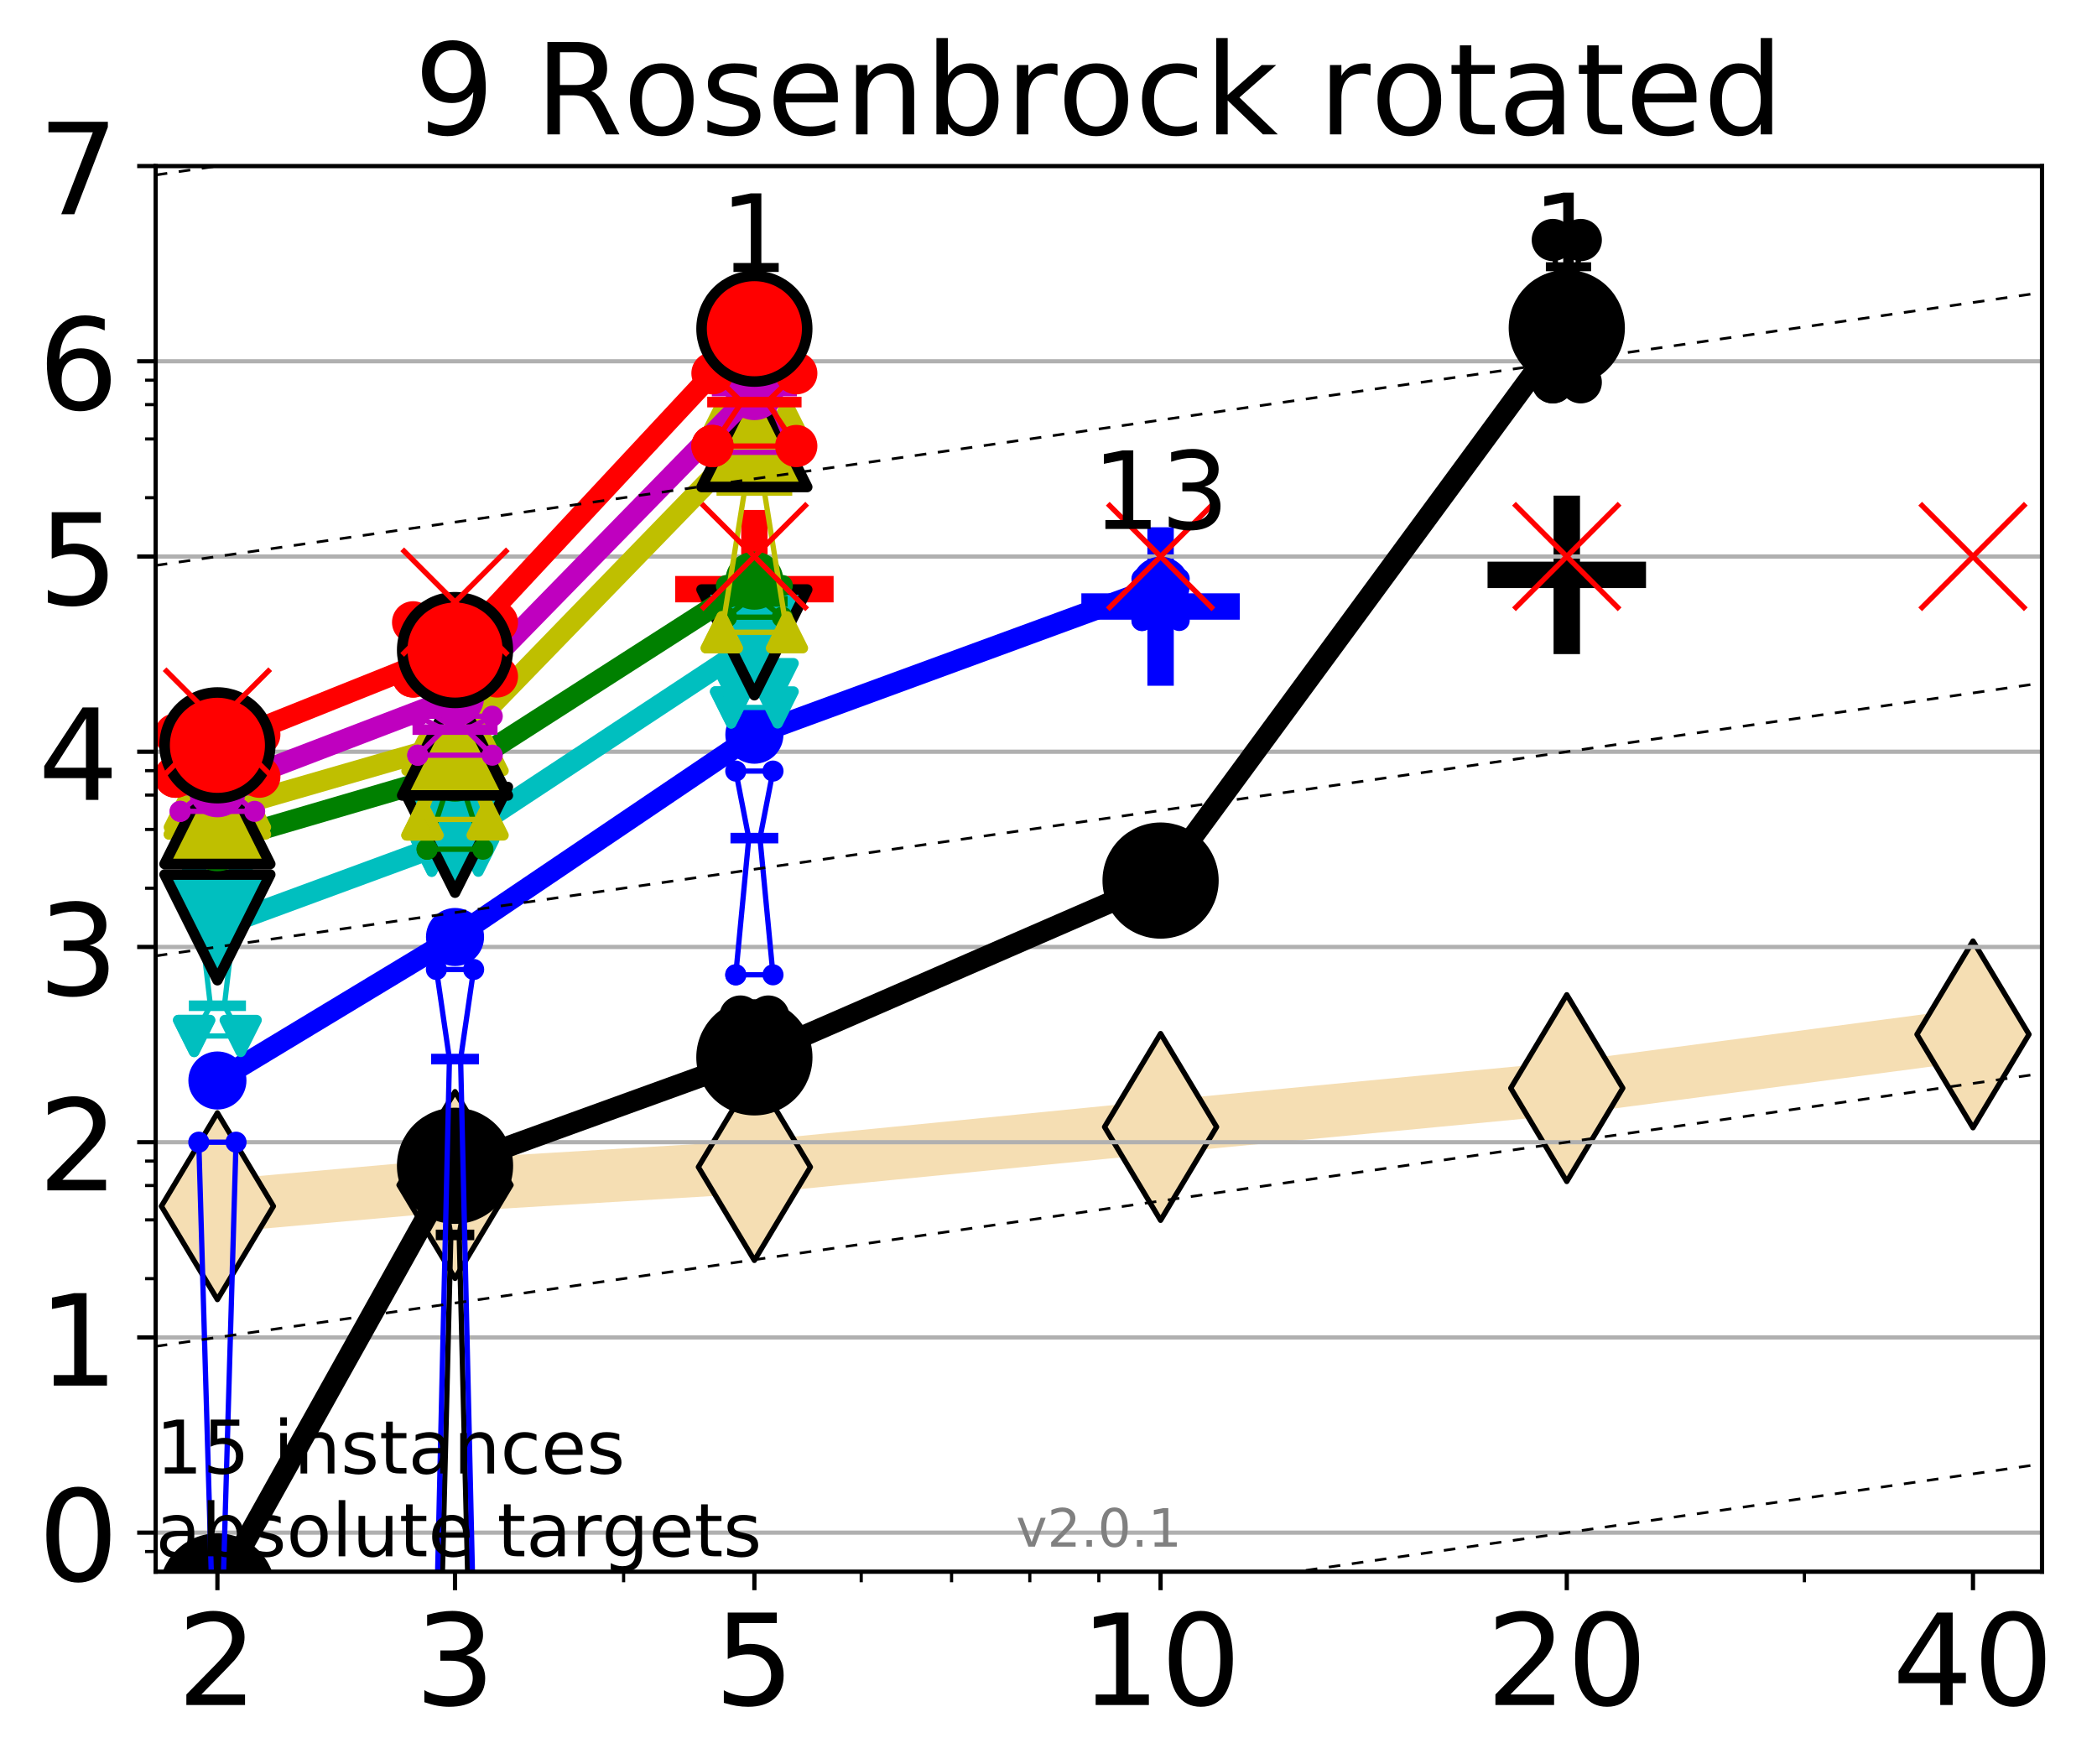 <?xml version="1.0" encoding="utf-8" standalone="no"?>
<!DOCTYPE svg PUBLIC "-//W3C//DTD SVG 1.1//EN"
  "http://www.w3.org/Graphics/SVG/1.1/DTD/svg11.dtd">
<!-- Created with matplotlib (http://matplotlib.org/) -->
<svg height="334pt" version="1.1" viewBox="0 0 397 334" width="397pt" xmlns="http://www.w3.org/2000/svg" xmlns:xlink="http://www.w3.org/1999/xlink">
 <defs>
  <style type="text/css">
*{stroke-linecap:butt;stroke-linejoin:round;}
  </style>
 </defs>
 <g id="figure_1">
  <g id="patch_1">
   <path d="M 0 334.976 
L 397.29 334.976 
L 397.29 0 
L 0 0 
z
" style="fill:#ffffff;"/>
  </g>
  <g id="axes_1">
   <g id="patch_2">
    <path d="M 29.47 297.548 
L 386.59 297.548 
L 386.59 31.436 
L 29.47 31.436 
z
" style="fill:#ffffff;"/>
   </g>
   <g id="line2d_1">
    <path clip-path="url(#p3146e1918b)" d="M 41.159 228.356 
L 86.144 224.347 
L 142.818 220.94 
L 219.719 213.35 
L 296.621 206.001 
L 373.522 195.829 
" style="fill:none;stroke:#f5deb3;stroke-linecap:square;stroke-width:10;"/>
    <defs>
     <path d="M -0 17.678 
L 10.607 0 
L 0 -17.678 
L -10.607 -0 
z
" id="m2fd7ee1fb6" style="stroke:#000000;stroke-linejoin:miter;"/>
    </defs>
    <g clip-path="url(#p3146e1918b)">
     <use style="fill:#f5deb3;stroke:#000000;stroke-linejoin:miter;" x="41.159" xlink:href="#m2fd7ee1fb6" y="228.356"/>
     <use style="fill:#f5deb3;stroke:#000000;stroke-linejoin:miter;" x="86.144" xlink:href="#m2fd7ee1fb6" y="224.347"/>
     <use style="fill:#f5deb3;stroke:#000000;stroke-linejoin:miter;" x="142.818" xlink:href="#m2fd7ee1fb6" y="220.94"/>
     <use style="fill:#f5deb3;stroke:#000000;stroke-linejoin:miter;" x="219.719" xlink:href="#m2fd7ee1fb6" y="213.35"/>
     <use style="fill:#f5deb3;stroke:#000000;stroke-linejoin:miter;" x="296.621" xlink:href="#m2fd7ee1fb6" y="206.001"/>
     <use style="fill:#f5deb3;stroke:#000000;stroke-linejoin:miter;" x="373.522" xlink:href="#m2fd7ee1fb6" y="195.829"/>
    </g>
   </g>
   <g id="line2d_2">
    <defs>
     <path d="M -15 0 
L 15 0 
M 0 15 
L 0 -15 
" id="ma21bf37263" style="stroke:#0000ff;stroke-width:5;"/>
    </defs>
    <g clip-path="url(#p3146e1918b)">
     <use style="fill:#0000ff;stroke:#0000ff;stroke-width:5;" x="219.719" xlink:href="#ma21bf37263" y="114.819"/>
    </g>
   </g>
   <g id="line2d_3">
    <defs>
     <path d="M -15 0 
L 15 0 
M 0 15 
L 0 -15 
" id="m53690c0ff9" style="stroke:#000000;stroke-width:5;"/>
    </defs>
    <g clip-path="url(#p3146e1918b)">
     <use style="stroke:#000000;stroke-width:5;" x="296.621" xlink:href="#m53690c0ff9" y="108.834"/>
    </g>
   </g>
   <g id="line2d_4">
    <defs>
     <path d="M -15 0 
L 15 0 
M 0 15 
L 0 -15 
" id="me175824270" style="stroke:#ff0000;stroke-width:5;"/>
    </defs>
    <g clip-path="url(#p3146e1918b)">
     <use style="fill:#ff0000;stroke:#ff0000;stroke-width:5;" x="142.818" xlink:href="#me175824270" y="111.542"/>
    </g>
   </g>
   <g id="matplotlib.axis_1">
    <g id="xtick_1">
     <g id="line2d_5">
      <defs>
       <path d="M 0 0 
L 0 3.5 
" id="m100bb93ad5" style="stroke:#000000;stroke-width:0.8;"/>
      </defs>
      <g>
       <use style="stroke:#000000;stroke-width:0.8;" x="41.159" xlink:href="#m100bb93ad5" y="297.548"/>
      </g>
     </g>
     <g id="text_1">
      <!-- 2 -->
      <defs>
       <path d="M 19.188 8.297 
L 53.609 8.297 
L 53.609 0 
L 7.328 0 
L 7.328 8.297 
Q 12.938 14.109 22.625 23.891 
Q 32.328 33.688 34.812 36.531 
Q 39.547 41.844 41.422 45.531 
Q 43.312 49.219 43.312 52.781 
Q 43.312 58.594 39.234 62.25 
Q 35.156 65.922 28.609 65.922 
Q 23.969 65.922 18.812 64.312 
Q 13.672 62.703 7.812 59.422 
L 7.812 69.391 
Q 13.766 71.781 18.938 73 
Q 24.125 74.219 28.422 74.219 
Q 39.75 74.219 46.484 68.547 
Q 53.219 62.891 53.219 53.422 
Q 53.219 48.922 51.531 44.891 
Q 49.859 40.875 45.406 35.406 
Q 44.188 33.984 37.641 27.219 
Q 31.109 20.453 19.188 8.297 
" id="DejaVuSans-32"/>
      </defs>
      <g transform="translate(33.524 322.784)scale(0.24 -0.24)">
       <use xlink:href="#DejaVuSans-32"/>
      </g>
     </g>
    </g>
    <g id="xtick_2">
     <g id="line2d_6">
      <g>
       <use style="stroke:#000000;stroke-width:0.8;" x="86.144" xlink:href="#m100bb93ad5" y="297.548"/>
      </g>
     </g>
     <g id="text_2">
      <!-- 3 -->
      <defs>
       <path d="M 40.578 39.312 
Q 47.656 37.797 51.625 33 
Q 55.609 28.219 55.609 21.188 
Q 55.609 10.406 48.188 4.484 
Q 40.766 -1.422 27.094 -1.422 
Q 22.516 -1.422 17.656 -0.516 
Q 12.797 0.391 7.625 2.203 
L 7.625 11.719 
Q 11.719 9.328 16.594 8.109 
Q 21.484 6.891 26.812 6.891 
Q 36.078 6.891 40.938 10.547 
Q 45.797 14.203 45.797 21.188 
Q 45.797 27.641 41.281 31.266 
Q 36.766 34.906 28.719 34.906 
L 20.219 34.906 
L 20.219 43.016 
L 29.109 43.016 
Q 36.375 43.016 40.234 45.922 
Q 44.094 48.828 44.094 54.297 
Q 44.094 59.906 40.109 62.906 
Q 36.141 65.922 28.719 65.922 
Q 24.656 65.922 20.016 65.031 
Q 15.375 64.156 9.812 62.312 
L 9.812 71.094 
Q 15.438 72.656 20.344 73.438 
Q 25.25 74.219 29.594 74.219 
Q 40.828 74.219 47.359 69.109 
Q 53.906 64.016 53.906 55.328 
Q 53.906 49.266 50.438 45.094 
Q 46.969 40.922 40.578 39.312 
" id="DejaVuSans-33"/>
      </defs>
      <g transform="translate(78.509 322.784)scale(0.24 -0.24)">
       <use xlink:href="#DejaVuSans-33"/>
      </g>
     </g>
    </g>
    <g id="xtick_3">
     <g id="line2d_7">
      <g>
       <use style="stroke:#000000;stroke-width:0.8;" x="142.818" xlink:href="#m100bb93ad5" y="297.548"/>
      </g>
     </g>
     <g id="text_3">
      <!-- 5 -->
      <defs>
       <path d="M 10.797 72.906 
L 49.516 72.906 
L 49.516 64.594 
L 19.828 64.594 
L 19.828 46.734 
Q 21.969 47.469 24.109 47.828 
Q 26.266 48.188 28.422 48.188 
Q 40.625 48.188 47.75 41.5 
Q 54.891 34.812 54.891 23.391 
Q 54.891 11.625 47.562 5.094 
Q 40.234 -1.422 26.906 -1.422 
Q 22.312 -1.422 17.547 -0.641 
Q 12.797 0.141 7.719 1.703 
L 7.719 11.625 
Q 12.109 9.234 16.797 8.062 
Q 21.484 6.891 26.703 6.891 
Q 35.156 6.891 40.078 11.328 
Q 45.016 15.766 45.016 23.391 
Q 45.016 31 40.078 35.438 
Q 35.156 39.891 26.703 39.891 
Q 22.75 39.891 18.812 39.016 
Q 14.891 38.141 10.797 36.281 
z
" id="DejaVuSans-35"/>
      </defs>
      <g transform="translate(135.183 322.784)scale(0.24 -0.24)">
       <use xlink:href="#DejaVuSans-35"/>
      </g>
     </g>
    </g>
    <g id="xtick_4">
     <g id="line2d_8">
      <g>
       <use style="stroke:#000000;stroke-width:0.8;" x="219.719" xlink:href="#m100bb93ad5" y="297.548"/>
      </g>
     </g>
     <g id="text_4">
      <!-- 10 -->
      <defs>
       <path d="M 12.406 8.297 
L 28.516 8.297 
L 28.516 63.922 
L 10.984 60.406 
L 10.984 69.391 
L 28.422 72.906 
L 38.281 72.906 
L 38.281 8.297 
L 54.391 8.297 
L 54.391 0 
L 12.406 0 
z
" id="DejaVuSans-31"/>
       <path d="M 31.781 66.406 
Q 24.172 66.406 20.328 58.906 
Q 16.5 51.422 16.5 36.375 
Q 16.5 21.391 20.328 13.891 
Q 24.172 6.391 31.781 6.391 
Q 39.453 6.391 43.281 13.891 
Q 47.125 21.391 47.125 36.375 
Q 47.125 51.422 43.281 58.906 
Q 39.453 66.406 31.781 66.406 
M 31.781 74.219 
Q 44.047 74.219 50.516 64.516 
Q 56.984 54.828 56.984 36.375 
Q 56.984 17.969 50.516 8.266 
Q 44.047 -1.422 31.781 -1.422 
Q 19.531 -1.422 13.062 8.266 
Q 6.594 17.969 6.594 36.375 
Q 6.594 54.828 13.062 64.516 
Q 19.531 74.219 31.781 74.219 
" id="DejaVuSans-30"/>
      </defs>
      <g transform="translate(204.449 322.784)scale(0.24 -0.24)">
       <use xlink:href="#DejaVuSans-31"/>
       <use x="63.623" xlink:href="#DejaVuSans-30"/>
      </g>
     </g>
    </g>
    <g id="xtick_5">
     <g id="line2d_9">
      <g>
       <use style="stroke:#000000;stroke-width:0.8;" x="296.621" xlink:href="#m100bb93ad5" y="297.548"/>
      </g>
     </g>
     <g id="text_5">
      <!-- 20 -->
      <g transform="translate(281.351 322.784)scale(0.24 -0.24)">
       <use xlink:href="#DejaVuSans-32"/>
       <use x="63.623" xlink:href="#DejaVuSans-30"/>
      </g>
     </g>
    </g>
    <g id="xtick_6">
     <g id="line2d_10">
      <g>
       <use style="stroke:#000000;stroke-width:0.8;" x="373.522" xlink:href="#m100bb93ad5" y="297.548"/>
      </g>
     </g>
     <g id="text_6">
      <!-- 40 -->
      <defs>
       <path d="M 37.797 64.312 
L 12.891 25.391 
L 37.797 25.391 
z
M 35.203 72.906 
L 47.609 72.906 
L 47.609 25.391 
L 58.016 25.391 
L 58.016 17.188 
L 47.609 17.188 
L 47.609 0 
L 37.797 0 
L 37.797 17.188 
L 4.891 17.188 
L 4.891 26.703 
z
" id="DejaVuSans-34"/>
      </defs>
      <g transform="translate(358.252 322.784)scale(0.24 -0.24)">
       <use xlink:href="#DejaVuSans-34"/>
       <use x="63.623" xlink:href="#DejaVuSans-30"/>
      </g>
     </g>
    </g>
    <g id="xtick_7">
     <g id="line2d_11">
      <defs>
       <path d="M 0 0 
L 0 2 
" id="m8aa481188f" style="stroke:#000000;stroke-width:0.6;"/>
      </defs>
      <g>
       <use style="stroke:#000000;stroke-width:0.6;" x="41.159" xlink:href="#m8aa481188f" y="297.548"/>
      </g>
     </g>
    </g>
    <g id="xtick_8">
     <g id="line2d_12">
      <g>
       <use style="stroke:#000000;stroke-width:0.6;" x="86.144" xlink:href="#m8aa481188f" y="297.548"/>
      </g>
     </g>
    </g>
    <g id="xtick_9">
     <g id="line2d_13">
      <g>
       <use style="stroke:#000000;stroke-width:0.6;" x="118.061" xlink:href="#m8aa481188f" y="297.548"/>
      </g>
     </g>
    </g>
    <g id="xtick_10">
     <g id="line2d_14">
      <g>
       <use style="stroke:#000000;stroke-width:0.6;" x="142.818" xlink:href="#m8aa481188f" y="297.548"/>
      </g>
     </g>
    </g>
    <g id="xtick_11">
     <g id="line2d_15">
      <g>
       <use style="stroke:#000000;stroke-width:0.6;" x="163.045" xlink:href="#m8aa481188f" y="297.548"/>
      </g>
     </g>
    </g>
    <g id="xtick_12">
     <g id="line2d_16">
      <g>
       <use style="stroke:#000000;stroke-width:0.6;" x="180.148" xlink:href="#m8aa481188f" y="297.548"/>
      </g>
     </g>
    </g>
    <g id="xtick_13">
     <g id="line2d_17">
      <g>
       <use style="stroke:#000000;stroke-width:0.6;" x="194.962" xlink:href="#m8aa481188f" y="297.548"/>
      </g>
     </g>
    </g>
    <g id="xtick_14">
     <g id="line2d_18">
      <g>
       <use style="stroke:#000000;stroke-width:0.6;" x="208.03" xlink:href="#m8aa481188f" y="297.548"/>
      </g>
     </g>
    </g>
    <g id="xtick_15">
     <g id="line2d_19">
      <g>
       <use style="stroke:#000000;stroke-width:0.6;" x="296.621" xlink:href="#m8aa481188f" y="297.548"/>
      </g>
     </g>
    </g>
    <g id="xtick_16">
     <g id="line2d_20">
      <g>
       <use style="stroke:#000000;stroke-width:0.6;" x="341.605" xlink:href="#m8aa481188f" y="297.548"/>
      </g>
     </g>
    </g>
    <g id="xtick_17">
     <g id="line2d_21">
      <g>
       <use style="stroke:#000000;stroke-width:0.6;" x="373.522" xlink:href="#m8aa481188f" y="297.548"/>
      </g>
     </g>
    </g>
   </g>
   <g id="matplotlib.axis_2">
    <g id="ytick_1">
     <g id="line2d_22">
      <path clip-path="url(#p3146e1918b)" d="M 29.47 290.156 
L 386.59 290.156 
" style="fill:none;stroke:#b0b0b0;stroke-linecap:square;stroke-width:0.8;"/>
     </g>
     <g id="line2d_23">
      <defs>
       <path d="M 0 0 
L -3.5 0 
" id="me805bf7f3a" style="stroke:#000000;stroke-width:0.8;"/>
      </defs>
      <g>
       <use style="stroke:#000000;stroke-width:0.8;" x="29.47" xlink:href="#me805bf7f3a" y="290.156"/>
      </g>
     </g>
     <g id="text_7">
      <!-- 0 -->
      <g transform="translate(7.2 299.274)scale(0.24 -0.24)">
       <use xlink:href="#DejaVuSans-30"/>
      </g>
     </g>
    </g>
    <g id="ytick_2">
     <g id="line2d_24">
      <path clip-path="url(#p3146e1918b)" d="M 29.47 253.196 
L 386.59 253.196 
" style="fill:none;stroke:#b0b0b0;stroke-linecap:square;stroke-width:0.8;"/>
     </g>
     <g id="line2d_25">
      <g>
       <use style="stroke:#000000;stroke-width:0.8;" x="29.47" xlink:href="#me805bf7f3a" y="253.196"/>
      </g>
     </g>
     <g id="text_8">
      <!-- 1 -->
      <g transform="translate(7.2 262.314)scale(0.24 -0.24)">
       <use xlink:href="#DejaVuSans-31"/>
      </g>
     </g>
    </g>
    <g id="ytick_3">
     <g id="line2d_26">
      <path clip-path="url(#p3146e1918b)" d="M 29.47 216.236 
L 386.59 216.236 
" style="fill:none;stroke:#b0b0b0;stroke-linecap:square;stroke-width:0.8;"/>
     </g>
     <g id="line2d_27">
      <g>
       <use style="stroke:#000000;stroke-width:0.8;" x="29.47" xlink:href="#me805bf7f3a" y="216.236"/>
      </g>
     </g>
     <g id="text_9">
      <!-- 2 -->
      <g transform="translate(7.2 225.354)scale(0.24 -0.24)">
       <use xlink:href="#DejaVuSans-32"/>
      </g>
     </g>
    </g>
    <g id="ytick_4">
     <g id="line2d_28">
      <path clip-path="url(#p3146e1918b)" d="M 29.47 179.276 
L 386.59 179.276 
" style="fill:none;stroke:#b0b0b0;stroke-linecap:square;stroke-width:0.8;"/>
     </g>
     <g id="line2d_29">
      <g>
       <use style="stroke:#000000;stroke-width:0.8;" x="29.47" xlink:href="#me805bf7f3a" y="179.276"/>
      </g>
     </g>
     <g id="text_10">
      <!-- 3 -->
      <g transform="translate(7.2 188.394)scale(0.24 -0.24)">
       <use xlink:href="#DejaVuSans-33"/>
      </g>
     </g>
    </g>
    <g id="ytick_5">
     <g id="line2d_30">
      <path clip-path="url(#p3146e1918b)" d="M 29.47 142.316 
L 386.59 142.316 
" style="fill:none;stroke:#b0b0b0;stroke-linecap:square;stroke-width:0.8;"/>
     </g>
     <g id="line2d_31">
      <g>
       <use style="stroke:#000000;stroke-width:0.8;" x="29.47" xlink:href="#me805bf7f3a" y="142.316"/>
      </g>
     </g>
     <g id="text_11">
      <!-- 4 -->
      <g transform="translate(7.2 151.434)scale(0.24 -0.24)">
       <use xlink:href="#DejaVuSans-34"/>
      </g>
     </g>
    </g>
    <g id="ytick_6">
     <g id="line2d_32">
      <path clip-path="url(#p3146e1918b)" d="M 29.47 105.356 
L 386.59 105.356 
" style="fill:none;stroke:#b0b0b0;stroke-linecap:square;stroke-width:0.8;"/>
     </g>
     <g id="line2d_33">
      <g>
       <use style="stroke:#000000;stroke-width:0.8;" x="29.47" xlink:href="#me805bf7f3a" y="105.356"/>
      </g>
     </g>
     <g id="text_12">
      <!-- 5 -->
      <g transform="translate(7.2 114.474)scale(0.24 -0.24)">
       <use xlink:href="#DejaVuSans-35"/>
      </g>
     </g>
    </g>
    <g id="ytick_7">
     <g id="line2d_34">
      <path clip-path="url(#p3146e1918b)" d="M 29.47 68.396 
L 386.59 68.396 
" style="fill:none;stroke:#b0b0b0;stroke-linecap:square;stroke-width:0.8;"/>
     </g>
     <g id="line2d_35">
      <g>
       <use style="stroke:#000000;stroke-width:0.8;" x="29.47" xlink:href="#me805bf7f3a" y="68.396"/>
      </g>
     </g>
     <g id="text_13">
      <!-- 6 -->
      <defs>
       <path d="M 33.016 40.375 
Q 26.375 40.375 22.484 35.828 
Q 18.609 31.297 18.609 23.391 
Q 18.609 15.531 22.484 10.953 
Q 26.375 6.391 33.016 6.391 
Q 39.656 6.391 43.531 10.953 
Q 47.406 15.531 47.406 23.391 
Q 47.406 31.297 43.531 35.828 
Q 39.656 40.375 33.016 40.375 
M 52.594 71.297 
L 52.594 62.312 
Q 48.875 64.062 45.094 64.984 
Q 41.312 65.922 37.594 65.922 
Q 27.828 65.922 22.672 59.328 
Q 17.531 52.734 16.797 39.406 
Q 19.672 43.656 24.016 45.922 
Q 28.375 48.188 33.594 48.188 
Q 44.578 48.188 50.953 41.516 
Q 57.328 34.859 57.328 23.391 
Q 57.328 12.156 50.688 5.359 
Q 44.047 -1.422 33.016 -1.422 
Q 20.359 -1.422 13.672 8.266 
Q 6.984 17.969 6.984 36.375 
Q 6.984 53.656 15.188 63.938 
Q 23.391 74.219 37.203 74.219 
Q 40.922 74.219 44.703 73.484 
Q 48.484 72.75 52.594 71.297 
" id="DejaVuSans-36"/>
      </defs>
      <g transform="translate(7.2 77.514)scale(0.24 -0.24)">
       <use xlink:href="#DejaVuSans-36"/>
      </g>
     </g>
    </g>
    <g id="ytick_8">
     <g id="line2d_36">
      <path clip-path="url(#p3146e1918b)" d="M 29.47 31.436 
L 386.59 31.436 
" style="fill:none;stroke:#b0b0b0;stroke-linecap:square;stroke-width:0.8;"/>
     </g>
     <g id="line2d_37">
      <g>
       <use style="stroke:#000000;stroke-width:0.8;" x="29.47" xlink:href="#me805bf7f3a" y="31.436"/>
      </g>
     </g>
     <g id="text_14">
      <!-- 7 -->
      <defs>
       <path d="M 8.203 72.906 
L 55.078 72.906 
L 55.078 68.703 
L 28.609 0 
L 18.312 0 
L 43.219 64.594 
L 8.203 64.594 
z
" id="DejaVuSans-37"/>
      </defs>
      <g transform="translate(7.2 40.554)scale(0.24 -0.24)">
       <use xlink:href="#DejaVuSans-37"/>
      </g>
     </g>
    </g>
    <g id="ytick_9">
     <g id="line2d_38">
      <defs>
       <path d="M 0 0 
L -2 0 
" id="m99da124255" style="stroke:#000000;stroke-width:0.6;"/>
      </defs>
      <g>
       <use style="stroke:#000000;stroke-width:0.6;" x="29.47" xlink:href="#m99da124255" y="293.738"/>
      </g>
     </g>
    </g>
    <g id="ytick_10">
     <g id="line2d_39">
      <g>
       <use style="stroke:#000000;stroke-width:0.6;" x="29.47" xlink:href="#m99da124255" y="242.07"/>
      </g>
     </g>
    </g>
    <g id="ytick_11">
     <g id="line2d_40">
      <g>
       <use style="stroke:#000000;stroke-width:0.6;" x="29.47" xlink:href="#m99da124255" y="230.944"/>
      </g>
     </g>
    </g>
    <g id="ytick_12">
     <g id="line2d_41">
      <g>
       <use style="stroke:#000000;stroke-width:0.6;" x="29.47" xlink:href="#m99da124255" y="224.436"/>
      </g>
     </g>
    </g>
    <g id="ytick_13">
     <g id="line2d_42">
      <g>
       <use style="stroke:#000000;stroke-width:0.6;" x="29.47" xlink:href="#m99da124255" y="219.818"/>
      </g>
     </g>
    </g>
    <g id="ytick_14">
     <g id="line2d_43">
      <g>
       <use style="stroke:#000000;stroke-width:0.6;" x="29.47" xlink:href="#m99da124255" y="168.15"/>
      </g>
     </g>
    </g>
    <g id="ytick_15">
     <g id="line2d_44">
      <g>
       <use style="stroke:#000000;stroke-width:0.6;" x="29.47" xlink:href="#m99da124255" y="157.024"/>
      </g>
     </g>
    </g>
    <g id="ytick_16">
     <g id="line2d_45">
      <g>
       <use style="stroke:#000000;stroke-width:0.6;" x="29.47" xlink:href="#m99da124255" y="150.516"/>
      </g>
     </g>
    </g>
    <g id="ytick_17">
     <g id="line2d_46">
      <g>
       <use style="stroke:#000000;stroke-width:0.6;" x="29.47" xlink:href="#m99da124255" y="145.898"/>
      </g>
     </g>
    </g>
    <g id="ytick_18">
     <g id="line2d_47">
      <g>
       <use style="stroke:#000000;stroke-width:0.6;" x="29.47" xlink:href="#m99da124255" y="94.23"/>
      </g>
     </g>
    </g>
    <g id="ytick_19">
     <g id="line2d_48">
      <g>
       <use style="stroke:#000000;stroke-width:0.6;" x="29.47" xlink:href="#m99da124255" y="83.104"/>
      </g>
     </g>
    </g>
    <g id="ytick_20">
     <g id="line2d_49">
      <g>
       <use style="stroke:#000000;stroke-width:0.6;" x="29.47" xlink:href="#m99da124255" y="76.596"/>
      </g>
     </g>
    </g>
    <g id="ytick_21">
     <g id="line2d_50">
      <g>
       <use style="stroke:#000000;stroke-width:0.6;" x="29.47" xlink:href="#m99da124255" y="71.978"/>
      </g>
     </g>
    </g>
   </g>
   <g id="line2d_51">
    <path clip-path="url(#p3146e1918b)" d="M 38.516 301.282 
L 40.366 301.282 
L 38.516 301.282 
L 43.803 301.282 
L 41.952 301.282 
L 43.803 301.282 
L 38.516 301.282 
" style="fill:none;stroke:#000000;stroke-linecap:square;"/>
   </g>
   <g id="line2d_52">
    <path clip-path="url(#p3146e1918b)" d="M 38.516 301.282 
L 43.803 301.282 
L 43.803 301.282 
L 38.516 301.282 
L 38.516 301.282 
" style="fill:none;"/>
    <defs>
     <path d="M 0 3 
C 0.796 3 1.559 2.684 2.121 2.121 
C 2.684 1.559 3 0.796 3 0 
C 3 -0.796 2.684 -1.559 2.121 -2.121 
C 1.559 -2.684 0.796 -3 0 -3 
C -0.796 -3 -1.559 -2.684 -2.121 -2.121 
C -2.684 -1.559 -3 -0.796 -3 0 
C -3 0.796 -2.684 1.559 -2.121 2.121 
C -1.559 2.684 -0.796 3 0 3 
z
" id="m0830530f44" style="stroke:#000000;stroke-width:2;"/>
    </defs>
    <g clip-path="url(#p3146e1918b)">
     <use style="stroke:#000000;stroke-width:2;" x="38.516" xlink:href="#m0830530f44" y="301.282"/>
     <use style="stroke:#000000;stroke-width:2;" x="43.803" xlink:href="#m0830530f44" y="301.282"/>
     <use style="stroke:#000000;stroke-width:2;" x="43.803" xlink:href="#m0830530f44" y="301.282"/>
     <use style="stroke:#000000;stroke-width:2;" x="38.516" xlink:href="#m0830530f44" y="301.282"/>
     <use style="stroke:#000000;stroke-width:2;" x="38.516" xlink:href="#m0830530f44" y="301.282"/>
    </g>
   </g>
   <g id="line2d_53">
    <path clip-path="url(#p3146e1918b)" d="M 38.516 301.282 
L 43.803 301.282 
" style="fill:none;stroke:#000000;stroke-linecap:square;stroke-width:2;"/>
   </g>
   <g id="line2d_54">
    <path clip-path="url(#p3146e1918b)" d="M 83.5 307.791 
L 85.351 233.791 
L 83.5 222.745 
L 88.787 222.745 
L 86.937 233.791 
L 88.787 307.791 
L 83.5 307.791 
" style="fill:none;stroke:#000000;stroke-linecap:square;"/>
   </g>
   <g id="line2d_55">
    <path clip-path="url(#p3146e1918b)" d="M 83.5 307.791 
L 88.787 307.791 
L 88.787 222.745 
L 83.5 222.745 
L 83.5 307.791 
" style="fill:none;"/>
    <g clip-path="url(#p3146e1918b)">
     <use style="stroke:#000000;stroke-width:2;" x="83.5" xlink:href="#m0830530f44" y="307.791"/>
     <use style="stroke:#000000;stroke-width:2;" x="88.787" xlink:href="#m0830530f44" y="307.791"/>
     <use style="stroke:#000000;stroke-width:2;" x="88.787" xlink:href="#m0830530f44" y="222.745"/>
     <use style="stroke:#000000;stroke-width:2;" x="83.5" xlink:href="#m0830530f44" y="222.745"/>
     <use style="stroke:#000000;stroke-width:2;" x="83.5" xlink:href="#m0830530f44" y="307.791"/>
    </g>
   </g>
   <g id="line2d_56">
    <path clip-path="url(#p3146e1918b)" d="M 83.5 233.791 
L 88.787 233.791 
" style="fill:none;stroke:#000000;stroke-linecap:square;stroke-width:2;"/>
   </g>
   <g id="line2d_57">
    <path clip-path="url(#p3146e1918b)" d="M 140.174 202.184 
L 142.025 198.602 
L 140.174 192.454 
L 145.461 192.454 
L 143.611 198.602 
L 145.461 202.184 
L 140.174 202.184 
" style="fill:none;stroke:#000000;stroke-linecap:square;"/>
   </g>
   <g id="line2d_58">
    <path clip-path="url(#p3146e1918b)" d="M 140.174 202.184 
L 145.461 202.184 
L 145.461 192.454 
L 140.174 192.454 
L 140.174 202.184 
" style="fill:none;"/>
    <g clip-path="url(#p3146e1918b)">
     <use style="stroke:#000000;stroke-width:2;" x="140.174" xlink:href="#m0830530f44" y="202.184"/>
     <use style="stroke:#000000;stroke-width:2;" x="145.461" xlink:href="#m0830530f44" y="202.184"/>
     <use style="stroke:#000000;stroke-width:2;" x="145.461" xlink:href="#m0830530f44" y="192.454"/>
     <use style="stroke:#000000;stroke-width:2;" x="140.174" xlink:href="#m0830530f44" y="192.454"/>
     <use style="stroke:#000000;stroke-width:2;" x="140.174" xlink:href="#m0830530f44" y="202.184"/>
    </g>
   </g>
   <g id="line2d_59">
    <path clip-path="url(#p3146e1918b)" d="M 140.174 198.602 
L 145.461 198.602 
" style="fill:none;stroke:#000000;stroke-linecap:square;stroke-width:2;"/>
   </g>
   <g id="line2d_60">
    <path clip-path="url(#p3146e1918b)" d="M 217.076 168.15 
L 218.926 164.314 
L 217.076 163.573 
L 222.363 163.573 
L 220.512 164.314 
L 222.363 168.15 
L 217.076 168.15 
" style="fill:none;stroke:#000000;stroke-linecap:square;"/>
   </g>
   <g id="line2d_61">
    <path clip-path="url(#p3146e1918b)" d="M 217.076 168.15 
L 222.363 168.15 
L 222.363 163.573 
L 217.076 163.573 
L 217.076 168.15 
" style="fill:none;"/>
    <g clip-path="url(#p3146e1918b)">
     <use style="stroke:#000000;stroke-width:2;" x="217.076" xlink:href="#m0830530f44" y="168.15"/>
     <use style="stroke:#000000;stroke-width:2;" x="222.363" xlink:href="#m0830530f44" y="168.15"/>
     <use style="stroke:#000000;stroke-width:2;" x="222.363" xlink:href="#m0830530f44" y="163.573"/>
     <use style="stroke:#000000;stroke-width:2;" x="217.076" xlink:href="#m0830530f44" y="163.573"/>
     <use style="stroke:#000000;stroke-width:2;" x="217.076" xlink:href="#m0830530f44" y="168.15"/>
    </g>
   </g>
   <g id="line2d_62">
    <path clip-path="url(#p3146e1918b)" d="M 217.076 164.314 
L 222.363 164.314 
" style="fill:none;stroke:#000000;stroke-linecap:square;stroke-width:2;"/>
   </g>
   <g id="line2d_63">
    <path clip-path="url(#p3146e1918b)" d="M 293.977 72.374 
L 295.828 61.565 
L 293.977 45.436 
L 299.264 45.436 
L 297.414 61.565 
L 299.264 72.374 
L 293.977 72.374 
" style="fill:none;stroke:#000000;stroke-linecap:square;"/>
   </g>
   <g id="line2d_64">
    <path clip-path="url(#p3146e1918b)" d="M 293.977 72.374 
L 299.264 72.374 
L 299.264 45.436 
L 293.977 45.436 
L 293.977 72.374 
" style="fill:none;"/>
    <g clip-path="url(#p3146e1918b)">
     <use style="stroke:#000000;stroke-width:2;" x="293.977" xlink:href="#m0830530f44" y="72.374"/>
     <use style="stroke:#000000;stroke-width:2;" x="299.264" xlink:href="#m0830530f44" y="72.374"/>
     <use style="stroke:#000000;stroke-width:2;" x="299.264" xlink:href="#m0830530f44" y="45.436"/>
     <use style="stroke:#000000;stroke-width:2;" x="293.977" xlink:href="#m0830530f44" y="45.436"/>
     <use style="stroke:#000000;stroke-width:2;" x="293.977" xlink:href="#m0830530f44" y="72.374"/>
    </g>
   </g>
   <g id="line2d_65">
    <path clip-path="url(#p3146e1918b)" d="M 293.977 61.565 
L 299.264 61.565 
" style="fill:none;stroke:#000000;stroke-linecap:square;stroke-width:2;"/>
   </g>
   <g id="line2d_66">
    <path clip-path="url(#p3146e1918b)" d="M 41.159 301.282 
L 86.144 220.707 
" style="fill:none;stroke:#000000;stroke-linecap:square;stroke-width:4;"/>
   </g>
   <g id="line2d_67">
    <path clip-path="url(#p3146e1918b)" d="M 86.144 220.707 
L 142.818 200.175 
" style="fill:none;stroke:#000000;stroke-linecap:square;stroke-width:4;"/>
   </g>
   <g id="line2d_68">
    <path clip-path="url(#p3146e1918b)" d="M 142.818 200.175 
L 219.719 166.708 
" style="fill:none;stroke:#000000;stroke-linecap:square;stroke-width:4;"/>
   </g>
   <g id="line2d_69">
    <path clip-path="url(#p3146e1918b)" d="M 219.719 166.708 
L 296.621 62.098 
" style="fill:none;stroke:#000000;stroke-linecap:square;stroke-width:4;"/>
   </g>
   <g id="line2d_70">
    <path clip-path="url(#p3146e1918b)" d="M 41.159 301.282 
L 86.144 220.707 
L 142.818 200.175 
L 219.719 166.708 
L 296.621 62.098 
" style="fill:none;"/>
    <defs>
     <path d="M 0 10 
C 2.652 10 5.196 8.946 7.071 7.071 
C 8.946 5.196 10 2.652 10 0 
C 10 -2.652 8.946 -5.196 7.071 -7.071 
C 5.196 -8.946 2.652 -10 0 -10 
C -2.652 -10 -5.196 -8.946 -7.071 -7.071 
C -8.946 -5.196 -10 -2.652 -10 0 
C -10 2.652 -8.946 5.196 -7.071 7.071 
C -5.196 8.946 -2.652 10 0 10 
z
" id="m5aa1cca16d" style="stroke:#000000;stroke-width:2;"/>
    </defs>
    <g clip-path="url(#p3146e1918b)">
     <use style="stroke:#000000;stroke-width:2;" x="41.159" xlink:href="#m5aa1cca16d" y="301.282"/>
     <use style="stroke:#000000;stroke-width:2;" x="86.144" xlink:href="#m5aa1cca16d" y="220.707"/>
     <use style="stroke:#000000;stroke-width:2;" x="142.818" xlink:href="#m5aa1cca16d" y="200.175"/>
     <use style="stroke:#000000;stroke-width:2;" x="219.719" xlink:href="#m5aa1cca16d" y="166.708"/>
     <use style="stroke:#000000;stroke-width:2;" x="296.621" xlink:href="#m5aa1cca16d" y="62.098"/>
    </g>
   </g>
   <g id="line2d_71">
    <path clip-path="url(#p3146e1918b)" d="M 37.635 301.282 
L 40.102 301.282 
L 37.635 216.236 
L 44.684 216.236 
L 42.217 301.282 
L 44.684 301.282 
L 37.635 301.282 
" style="fill:none;stroke:#0000ff;stroke-linecap:square;"/>
   </g>
   <g id="line2d_72">
    <path clip-path="url(#p3146e1918b)" d="M 37.635 301.282 
L 44.684 301.282 
L 44.684 216.236 
L 37.635 216.236 
L 37.635 301.282 
" style="fill:none;"/>
    <defs>
     <path d="M 0 1.5 
C 0.398 1.5 0.779 1.342 1.061 1.061 
C 1.342 0.779 1.5 0.398 1.5 0 
C 1.5 -0.398 1.342 -0.779 1.061 -1.061 
C 0.779 -1.342 0.398 -1.5 0 -1.5 
C -0.398 -1.5 -0.779 -1.342 -1.061 -1.061 
C -1.342 -0.779 -1.5 -0.398 -1.5 0 
C -1.5 0.398 -1.342 0.779 -1.061 1.061 
C -0.779 1.342 -0.398 1.5 0 1.5 
z
" id="m9cde6382e7" style="stroke:#0000ff;"/>
    </defs>
    <g clip-path="url(#p3146e1918b)">
     <use style="fill:#0000ff;stroke:#0000ff;" x="37.635" xlink:href="#m9cde6382e7" y="301.282"/>
     <use style="fill:#0000ff;stroke:#0000ff;" x="44.684" xlink:href="#m9cde6382e7" y="301.282"/>
     <use style="fill:#0000ff;stroke:#0000ff;" x="44.684" xlink:href="#m9cde6382e7" y="216.236"/>
     <use style="fill:#0000ff;stroke:#0000ff;" x="37.635" xlink:href="#m9cde6382e7" y="216.236"/>
     <use style="fill:#0000ff;stroke:#0000ff;" x="37.635" xlink:href="#m9cde6382e7" y="301.282"/>
    </g>
   </g>
   <g id="line2d_73">
    <path clip-path="url(#p3146e1918b)" d="M 37.635 301.282 
L 44.684 301.282 
" style="fill:none;stroke:#0000ff;stroke-linecap:square;stroke-width:2;"/>
   </g>
   <g id="line2d_74">
    <path clip-path="url(#p3146e1918b)" d="M 82.619 307.791 
L 85.086 200.492 
L 82.619 183.541 
L 89.669 183.541 
L 87.201 200.492 
L 89.669 307.791 
L 82.619 307.791 
" style="fill:none;stroke:#0000ff;stroke-linecap:square;"/>
   </g>
   <g id="line2d_75">
    <path clip-path="url(#p3146e1918b)" d="M 82.619 307.791 
L 89.669 307.791 
L 89.669 183.541 
L 82.619 183.541 
L 82.619 307.791 
" style="fill:none;"/>
    <g clip-path="url(#p3146e1918b)">
     <use style="fill:#0000ff;stroke:#0000ff;" x="82.619" xlink:href="#m9cde6382e7" y="307.791"/>
     <use style="fill:#0000ff;stroke:#0000ff;" x="89.669" xlink:href="#m9cde6382e7" y="307.791"/>
     <use style="fill:#0000ff;stroke:#0000ff;" x="89.669" xlink:href="#m9cde6382e7" y="183.541"/>
     <use style="fill:#0000ff;stroke:#0000ff;" x="82.619" xlink:href="#m9cde6382e7" y="183.541"/>
     <use style="fill:#0000ff;stroke:#0000ff;" x="82.619" xlink:href="#m9cde6382e7" y="307.791"/>
    </g>
   </g>
   <g id="line2d_76">
    <path clip-path="url(#p3146e1918b)" d="M 82.619 200.492 
L 89.669 200.492 
" style="fill:none;stroke:#0000ff;stroke-linecap:square;stroke-width:2;"/>
   </g>
   <g id="line2d_77">
    <path clip-path="url(#p3146e1918b)" d="M 139.293 184.549 
L 141.76 158.671 
L 139.293 145.979 
L 146.342 145.979 
L 143.875 158.671 
L 146.342 184.549 
L 139.293 184.549 
" style="fill:none;stroke:#0000ff;stroke-linecap:square;"/>
   </g>
   <g id="line2d_78">
    <path clip-path="url(#p3146e1918b)" d="M 139.293 184.549 
L 146.342 184.549 
L 146.342 145.979 
L 139.293 145.979 
L 139.293 184.549 
" style="fill:none;"/>
    <g clip-path="url(#p3146e1918b)">
     <use style="fill:#0000ff;stroke:#0000ff;" x="139.293" xlink:href="#m9cde6382e7" y="184.549"/>
     <use style="fill:#0000ff;stroke:#0000ff;" x="146.342" xlink:href="#m9cde6382e7" y="184.549"/>
     <use style="fill:#0000ff;stroke:#0000ff;" x="146.342" xlink:href="#m9cde6382e7" y="145.979"/>
     <use style="fill:#0000ff;stroke:#0000ff;" x="139.293" xlink:href="#m9cde6382e7" y="145.979"/>
     <use style="fill:#0000ff;stroke:#0000ff;" x="139.293" xlink:href="#m9cde6382e7" y="184.549"/>
    </g>
   </g>
   <g id="line2d_79">
    <path clip-path="url(#p3146e1918b)" d="M 139.293 158.671 
L 146.342 158.671 
" style="fill:none;stroke:#0000ff;stroke-linecap:square;stroke-width:2;"/>
   </g>
   <g id="line2d_80">
    <path clip-path="url(#p3146e1918b)" d="M 216.195 117.469 
L 218.662 112.177 
L 216.195 109.556 
L 223.244 109.556 
L 220.777 112.177 
L 223.244 117.469 
L 216.195 117.469 
" style="fill:none;stroke:#0000ff;stroke-linecap:square;"/>
   </g>
   <g id="line2d_81">
    <path clip-path="url(#p3146e1918b)" d="M 216.195 117.469 
L 223.244 117.469 
L 223.244 109.556 
L 216.195 109.556 
L 216.195 117.469 
" style="fill:none;"/>
    <g clip-path="url(#p3146e1918b)">
     <use style="fill:#0000ff;stroke:#0000ff;" x="216.195" xlink:href="#m9cde6382e7" y="117.469"/>
     <use style="fill:#0000ff;stroke:#0000ff;" x="223.244" xlink:href="#m9cde6382e7" y="117.469"/>
     <use style="fill:#0000ff;stroke:#0000ff;" x="223.244" xlink:href="#m9cde6382e7" y="109.556"/>
     <use style="fill:#0000ff;stroke:#0000ff;" x="216.195" xlink:href="#m9cde6382e7" y="109.556"/>
     <use style="fill:#0000ff;stroke:#0000ff;" x="216.195" xlink:href="#m9cde6382e7" y="117.469"/>
    </g>
   </g>
   <g id="line2d_82">
    <path clip-path="url(#p3146e1918b)" d="M 216.195 112.177 
L 223.244 112.177 
" style="fill:none;stroke:#0000ff;stroke-linecap:square;stroke-width:2;"/>
   </g>
   <g id="line2d_83">
    <path clip-path="url(#p3146e1918b)" d="M 41.159 204.558 
L 86.144 177.393 
" style="fill:none;stroke:#0000ff;stroke-linecap:square;stroke-width:4;"/>
   </g>
   <g id="line2d_84">
    <path clip-path="url(#p3146e1918b)" d="M 86.144 177.393 
L 142.818 139.091 
" style="fill:none;stroke:#0000ff;stroke-linecap:square;stroke-width:4;"/>
   </g>
   <g id="line2d_85">
    <path clip-path="url(#p3146e1918b)" d="M 142.818 139.091 
L 219.719 110.886 
" style="fill:none;stroke:#0000ff;stroke-linecap:square;stroke-width:4;"/>
   </g>
   <g id="line2d_86">
    <path clip-path="url(#p3146e1918b)" d="M 41.159 204.558 
L 86.144 177.393 
L 142.818 139.091 
L 219.719 110.886 
" style="fill:none;"/>
    <defs>
     <path d="M 0 5 
C 1.326 5 2.598 4.473 3.536 3.536 
C 4.473 2.598 5 1.326 5 0 
C 5 -1.326 4.473 -2.598 3.536 -3.536 
C 2.598 -4.473 1.326 -5 0 -5 
C -1.326 -5 -2.598 -4.473 -3.536 -3.536 
C -4.473 -2.598 -5 -1.326 -5 0 
C -5 1.326 -4.473 2.598 -3.536 3.536 
C -2.598 4.473 -1.326 5 0 5 
z
" id="mcc23501fb6" style="stroke:#0000ff;"/>
    </defs>
    <g clip-path="url(#p3146e1918b)">
     <use style="fill:#0000ff;stroke:#0000ff;" x="41.159" xlink:href="#mcc23501fb6" y="204.558"/>
     <use style="fill:#0000ff;stroke:#0000ff;" x="86.144" xlink:href="#mcc23501fb6" y="177.393"/>
     <use style="fill:#0000ff;stroke:#0000ff;" x="142.818" xlink:href="#mcc23501fb6" y="139.091"/>
     <use style="fill:#0000ff;stroke:#0000ff;" x="219.719" xlink:href="#mcc23501fb6" y="110.886"/>
    </g>
   </g>
   <g id="line2d_87">
    <path clip-path="url(#p3146e1918b)" d="M 36.753 196.128 
L 39.838 190.402 
L 36.753 163.939 
L 45.565 163.939 
L 42.481 190.402 
L 45.565 196.128 
L 36.753 196.128 
" style="fill:none;stroke:#00bfbf;stroke-linecap:square;"/>
   </g>
   <g id="line2d_88">
    <path clip-path="url(#p3146e1918b)" d="M 36.753 196.128 
L 45.565 196.128 
L 45.565 163.939 
L 36.753 163.939 
L 36.753 196.128 
" style="fill:none;"/>
    <defs>
     <path d="M -0 3 
L 3 -3 
L -3 -3 
z
" id="mb3f42f13ae" style="stroke:#00bfbf;stroke-linejoin:miter;stroke-width:2;"/>
    </defs>
    <g clip-path="url(#p3146e1918b)">
     <use style="fill:#00bfbf;stroke:#00bfbf;stroke-linejoin:miter;stroke-width:2;" x="36.753" xlink:href="#mb3f42f13ae" y="196.128"/>
     <use style="fill:#00bfbf;stroke:#00bfbf;stroke-linejoin:miter;stroke-width:2;" x="45.565" xlink:href="#mb3f42f13ae" y="196.128"/>
     <use style="fill:#00bfbf;stroke:#00bfbf;stroke-linejoin:miter;stroke-width:2;" x="45.565" xlink:href="#mb3f42f13ae" y="163.939"/>
     <use style="fill:#00bfbf;stroke:#00bfbf;stroke-linejoin:miter;stroke-width:2;" x="36.753" xlink:href="#mb3f42f13ae" y="163.939"/>
     <use style="fill:#00bfbf;stroke:#00bfbf;stroke-linejoin:miter;stroke-width:2;" x="36.753" xlink:href="#mb3f42f13ae" y="196.128"/>
    </g>
   </g>
   <g id="line2d_89">
    <path clip-path="url(#p3146e1918b)" d="M 36.753 190.402 
L 45.565 190.402 
" style="fill:none;stroke:#00bfbf;stroke-linecap:square;stroke-width:2;"/>
   </g>
   <g id="line2d_90">
    <path clip-path="url(#p3146e1918b)" d="M 81.738 162.003 
L 84.822 161.377 
L 81.738 158.421 
L 90.55 158.421 
L 87.466 161.377 
L 90.55 162.003 
L 81.738 162.003 
" style="fill:none;stroke:#00bfbf;stroke-linecap:square;"/>
   </g>
   <g id="line2d_91">
    <path clip-path="url(#p3146e1918b)" d="M 81.738 162.003 
L 90.55 162.003 
L 90.55 158.421 
L 81.738 158.421 
L 81.738 162.003 
" style="fill:none;"/>
    <g clip-path="url(#p3146e1918b)">
     <use style="fill:#00bfbf;stroke:#00bfbf;stroke-linejoin:miter;stroke-width:2;" x="81.738" xlink:href="#mb3f42f13ae" y="162.003"/>
     <use style="fill:#00bfbf;stroke:#00bfbf;stroke-linejoin:miter;stroke-width:2;" x="90.55" xlink:href="#mb3f42f13ae" y="162.003"/>
     <use style="fill:#00bfbf;stroke:#00bfbf;stroke-linejoin:miter;stroke-width:2;" x="90.55" xlink:href="#mb3f42f13ae" y="158.421"/>
     <use style="fill:#00bfbf;stroke:#00bfbf;stroke-linejoin:miter;stroke-width:2;" x="81.738" xlink:href="#mb3f42f13ae" y="158.421"/>
     <use style="fill:#00bfbf;stroke:#00bfbf;stroke-linejoin:miter;stroke-width:2;" x="81.738" xlink:href="#mb3f42f13ae" y="162.003"/>
    </g>
   </g>
   <g id="line2d_92">
    <path clip-path="url(#p3146e1918b)" d="M 81.738 161.377 
L 90.55 161.377 
" style="fill:none;stroke:#00bfbf;stroke-linecap:square;stroke-width:2;"/>
   </g>
   <g id="line2d_93">
    <path clip-path="url(#p3146e1918b)" d="M 138.412 133.932 
L 141.496 129.873 
L 138.412 128.574 
L 147.224 128.574 
L 144.139 129.873 
L 147.224 133.932 
L 138.412 133.932 
" style="fill:none;stroke:#00bfbf;stroke-linecap:square;"/>
   </g>
   <g id="line2d_94">
    <path clip-path="url(#p3146e1918b)" d="M 138.412 133.932 
L 147.224 133.932 
L 147.224 128.574 
L 138.412 128.574 
L 138.412 133.932 
" style="fill:none;"/>
    <g clip-path="url(#p3146e1918b)">
     <use style="fill:#00bfbf;stroke:#00bfbf;stroke-linejoin:miter;stroke-width:2;" x="138.412" xlink:href="#mb3f42f13ae" y="133.932"/>
     <use style="fill:#00bfbf;stroke:#00bfbf;stroke-linejoin:miter;stroke-width:2;" x="147.224" xlink:href="#mb3f42f13ae" y="133.932"/>
     <use style="fill:#00bfbf;stroke:#00bfbf;stroke-linejoin:miter;stroke-width:2;" x="147.224" xlink:href="#mb3f42f13ae" y="128.574"/>
     <use style="fill:#00bfbf;stroke:#00bfbf;stroke-linejoin:miter;stroke-width:2;" x="138.412" xlink:href="#mb3f42f13ae" y="128.574"/>
     <use style="fill:#00bfbf;stroke:#00bfbf;stroke-linejoin:miter;stroke-width:2;" x="138.412" xlink:href="#mb3f42f13ae" y="133.932"/>
    </g>
   </g>
   <g id="line2d_95">
    <path clip-path="url(#p3146e1918b)" d="M 138.412 129.873 
L 147.224 129.873 
" style="fill:none;stroke:#00bfbf;stroke-linecap:square;stroke-width:2;"/>
   </g>
   <g id="line2d_96">
    <path clip-path="url(#p3146e1918b)" d="M 41.159 175.566 
L 86.144 158.995 
" style="fill:none;stroke:#00bfbf;stroke-linecap:square;stroke-width:4;"/>
   </g>
   <g id="line2d_97">
    <path clip-path="url(#p3146e1918b)" d="M 86.144 158.995 
L 142.818 121.612 
" style="fill:none;stroke:#00bfbf;stroke-linecap:square;stroke-width:4;"/>
   </g>
   <g id="line2d_98">
    <path clip-path="url(#p3146e1918b)" d="M 41.159 175.566 
L 86.144 158.995 
L 142.818 121.612 
" style="fill:none;"/>
    <defs>
     <path d="M -0 10 
L 10 -10 
L -10 -10 
z
" id="m57e47fcff2" style="stroke:#000000;stroke-linejoin:miter;stroke-width:2;"/>
    </defs>
    <g clip-path="url(#p3146e1918b)">
     <use style="fill:#00bfbf;stroke:#000000;stroke-linejoin:miter;stroke-width:2;" x="41.159" xlink:href="#m57e47fcff2" y="175.566"/>
     <use style="fill:#00bfbf;stroke:#000000;stroke-linejoin:miter;stroke-width:2;" x="86.144" xlink:href="#m57e47fcff2" y="158.995"/>
     <use style="fill:#00bfbf;stroke:#000000;stroke-linejoin:miter;stroke-width:2;" x="142.818" xlink:href="#m57e47fcff2" y="121.612"/>
    </g>
   </g>
   <g id="line2d_99">
    <path clip-path="url(#p3146e1918b)" d="M 35.872 161.377 
L 39.573 158.94 
L 35.872 157.638 
L 46.446 157.638 
L 42.745 158.94 
L 46.446 161.377 
L 35.872 161.377 
" style="fill:none;stroke:#008000;stroke-linecap:square;"/>
   </g>
   <g id="line2d_100">
    <path clip-path="url(#p3146e1918b)" d="M 35.872 161.377 
L 46.446 161.377 
L 46.446 157.638 
L 35.872 157.638 
L 35.872 161.377 
" style="fill:none;"/>
    <defs>
     <path d="M 0 1.5 
C 0.398 1.5 0.779 1.342 1.061 1.061 
C 1.342 0.779 1.5 0.398 1.5 0 
C 1.5 -0.398 1.342 -0.779 1.061 -1.061 
C 0.779 -1.342 0.398 -1.5 0 -1.5 
C -0.398 -1.5 -0.779 -1.342 -1.061 -1.061 
C -1.342 -0.779 -1.5 -0.398 -1.5 0 
C -1.5 0.398 -1.342 0.779 -1.061 1.061 
C -0.779 1.342 -0.398 1.5 0 1.5 
z
" id="m2c3710619e" style="stroke:#008000;"/>
    </defs>
    <g clip-path="url(#p3146e1918b)">
     <use style="fill:#008000;stroke:#008000;" x="35.872" xlink:href="#m2c3710619e" y="161.377"/>
     <use style="fill:#008000;stroke:#008000;" x="46.446" xlink:href="#m2c3710619e" y="161.377"/>
     <use style="fill:#008000;stroke:#008000;" x="46.446" xlink:href="#m2c3710619e" y="157.638"/>
     <use style="fill:#008000;stroke:#008000;" x="35.872" xlink:href="#m2c3710619e" y="157.638"/>
     <use style="fill:#008000;stroke:#008000;" x="35.872" xlink:href="#m2c3710619e" y="161.377"/>
    </g>
   </g>
   <g id="line2d_101">
    <path clip-path="url(#p3146e1918b)" d="M 35.872 158.94 
L 46.446 158.94 
" style="fill:none;stroke:#008000;stroke-linecap:square;stroke-width:2;"/>
   </g>
   <g id="line2d_102">
    <path clip-path="url(#p3146e1918b)" d="M 80.857 160.774 
L 84.558 149.396 
L 80.857 144.988 
L 91.431 144.988 
L 87.73 149.396 
L 91.431 160.774 
L 80.857 160.774 
" style="fill:none;stroke:#008000;stroke-linecap:square;"/>
   </g>
   <g id="line2d_103">
    <path clip-path="url(#p3146e1918b)" d="M 80.857 160.774 
L 91.431 160.774 
L 91.431 144.988 
L 80.857 144.988 
L 80.857 160.774 
" style="fill:none;"/>
    <g clip-path="url(#p3146e1918b)">
     <use style="fill:#008000;stroke:#008000;" x="80.857" xlink:href="#m2c3710619e" y="160.774"/>
     <use style="fill:#008000;stroke:#008000;" x="91.431" xlink:href="#m2c3710619e" y="160.774"/>
     <use style="fill:#008000;stroke:#008000;" x="91.431" xlink:href="#m2c3710619e" y="144.988"/>
     <use style="fill:#008000;stroke:#008000;" x="80.857" xlink:href="#m2c3710619e" y="144.988"/>
     <use style="fill:#008000;stroke:#008000;" x="80.857" xlink:href="#m2c3710619e" y="160.774"/>
    </g>
   </g>
   <g id="line2d_104">
    <path clip-path="url(#p3146e1918b)" d="M 80.857 149.396 
L 91.431 149.396 
" style="fill:none;stroke:#008000;stroke-linecap:square;stroke-width:2;"/>
   </g>
   <g id="line2d_105">
    <path clip-path="url(#p3146e1918b)" d="M 137.531 116.839 
L 141.232 113.861 
L 137.531 110.854 
L 148.105 110.854 
L 144.404 113.861 
L 148.105 116.839 
L 137.531 116.839 
" style="fill:none;stroke:#008000;stroke-linecap:square;"/>
   </g>
   <g id="line2d_106">
    <path clip-path="url(#p3146e1918b)" d="M 137.531 116.839 
L 148.105 116.839 
L 148.105 110.854 
L 137.531 110.854 
L 137.531 116.839 
" style="fill:none;"/>
    <g clip-path="url(#p3146e1918b)">
     <use style="fill:#008000;stroke:#008000;" x="137.531" xlink:href="#m2c3710619e" y="116.839"/>
     <use style="fill:#008000;stroke:#008000;" x="148.105" xlink:href="#m2c3710619e" y="116.839"/>
     <use style="fill:#008000;stroke:#008000;" x="148.105" xlink:href="#m2c3710619e" y="110.854"/>
     <use style="fill:#008000;stroke:#008000;" x="137.531" xlink:href="#m2c3710619e" y="110.854"/>
     <use style="fill:#008000;stroke:#008000;" x="137.531" xlink:href="#m2c3710619e" y="116.839"/>
    </g>
   </g>
   <g id="line2d_107">
    <path clip-path="url(#p3146e1918b)" d="M 137.531 113.861 
L 148.105 113.861 
" style="fill:none;stroke:#008000;stroke-linecap:square;stroke-width:2;"/>
   </g>
   <g id="line2d_108">
    <path clip-path="url(#p3146e1918b)" d="M 41.159 159.445 
L 86.144 146.282 
" style="fill:none;stroke:#008000;stroke-linecap:square;stroke-width:4;"/>
   </g>
   <g id="line2d_109">
    <path clip-path="url(#p3146e1918b)" d="M 86.144 146.282 
L 142.818 109.929 
" style="fill:none;stroke:#008000;stroke-linecap:square;stroke-width:4;"/>
   </g>
   <g id="line2d_110">
    <path clip-path="url(#p3146e1918b)" d="M 41.159 159.445 
L 86.144 146.282 
L 142.818 109.929 
" style="fill:none;"/>
    <defs>
     <path d="M 0 5 
C 1.326 5 2.598 4.473 3.536 3.536 
C 4.473 2.598 5 1.326 5 0 
C 5 -1.326 4.473 -2.598 3.536 -3.536 
C 2.598 -4.473 1.326 -5 0 -5 
C -1.326 -5 -2.598 -4.473 -3.536 -3.536 
C -4.473 -2.598 -5 -1.326 -5 0 
C -5 1.326 -4.473 2.598 -3.536 3.536 
C -2.598 4.473 -1.326 5 0 5 
z
" id="mfd7723bb8e" style="stroke:#008000;"/>
    </defs>
    <g clip-path="url(#p3146e1918b)">
     <use style="fill:#008000;stroke:#008000;" x="41.159" xlink:href="#mfd7723bb8e" y="159.445"/>
     <use style="fill:#008000;stroke:#008000;" x="86.144" xlink:href="#mfd7723bb8e" y="146.282"/>
     <use style="fill:#008000;stroke:#008000;" x="142.818" xlink:href="#mfd7723bb8e" y="109.929"/>
    </g>
   </g>
   <g id="line2d_111">
    <path clip-path="url(#p3146e1918b)" d="M 34.991 154.956 
L 39.309 153.849 
L 34.991 153.604 
L 47.328 153.604 
L 43.01 153.849 
L 47.328 154.956 
L 34.991 154.956 
" style="fill:none;stroke:#bfbf00;stroke-linecap:square;"/>
   </g>
   <g id="line2d_112">
    <path clip-path="url(#p3146e1918b)" d="M 34.991 154.956 
L 47.328 154.956 
L 47.328 153.604 
L 34.991 153.604 
L 34.991 154.956 
" style="fill:none;"/>
    <defs>
     <path d="M 0 -3 
L -3 3 
L 3 3 
z
" id="mae23e4ee97" style="stroke:#bfbf00;stroke-linejoin:miter;stroke-width:2;"/>
    </defs>
    <g clip-path="url(#p3146e1918b)">
     <use style="fill:#bfbf00;stroke:#bfbf00;stroke-linejoin:miter;stroke-width:2;" x="34.991" xlink:href="#mae23e4ee97" y="154.956"/>
     <use style="fill:#bfbf00;stroke:#bfbf00;stroke-linejoin:miter;stroke-width:2;" x="47.328" xlink:href="#mae23e4ee97" y="154.956"/>
     <use style="fill:#bfbf00;stroke:#bfbf00;stroke-linejoin:miter;stroke-width:2;" x="47.328" xlink:href="#mae23e4ee97" y="153.604"/>
     <use style="fill:#bfbf00;stroke:#bfbf00;stroke-linejoin:miter;stroke-width:2;" x="34.991" xlink:href="#mae23e4ee97" y="153.604"/>
     <use style="fill:#bfbf00;stroke:#bfbf00;stroke-linejoin:miter;stroke-width:2;" x="34.991" xlink:href="#mae23e4ee97" y="154.956"/>
    </g>
   </g>
   <g id="line2d_113">
    <path clip-path="url(#p3146e1918b)" d="M 34.991 153.849 
L 47.328 153.849 
" style="fill:none;stroke:#bfbf00;stroke-linecap:square;stroke-width:2;"/>
   </g>
   <g id="line2d_114">
    <path clip-path="url(#p3146e1918b)" d="M 79.976 155.134 
L 84.293 144.007 
L 79.976 142.916 
L 92.312 142.916 
L 87.994 144.007 
L 92.312 155.134 
L 79.976 155.134 
" style="fill:none;stroke:#bfbf00;stroke-linecap:square;"/>
   </g>
   <g id="line2d_115">
    <path clip-path="url(#p3146e1918b)" d="M 79.976 155.134 
L 92.312 155.134 
L 92.312 142.916 
L 79.976 142.916 
L 79.976 155.134 
" style="fill:none;"/>
    <g clip-path="url(#p3146e1918b)">
     <use style="fill:#bfbf00;stroke:#bfbf00;stroke-linejoin:miter;stroke-width:2;" x="79.976" xlink:href="#mae23e4ee97" y="155.134"/>
     <use style="fill:#bfbf00;stroke:#bfbf00;stroke-linejoin:miter;stroke-width:2;" x="92.312" xlink:href="#mae23e4ee97" y="155.134"/>
     <use style="fill:#bfbf00;stroke:#bfbf00;stroke-linejoin:miter;stroke-width:2;" x="92.312" xlink:href="#mae23e4ee97" y="142.916"/>
     <use style="fill:#bfbf00;stroke:#bfbf00;stroke-linejoin:miter;stroke-width:2;" x="79.976" xlink:href="#mae23e4ee97" y="142.916"/>
     <use style="fill:#bfbf00;stroke:#bfbf00;stroke-linejoin:miter;stroke-width:2;" x="79.976" xlink:href="#mae23e4ee97" y="155.134"/>
    </g>
   </g>
   <g id="line2d_116">
    <path clip-path="url(#p3146e1918b)" d="M 79.976 144.007 
L 92.312 144.007 
" style="fill:none;stroke:#bfbf00;stroke-linecap:square;stroke-width:2;"/>
   </g>
   <g id="line2d_117">
    <path clip-path="url(#p3146e1918b)" d="M 136.649 119.699 
L 140.967 92.851 
L 136.649 79.174 
L 148.986 79.174 
L 144.668 92.851 
L 148.986 119.699 
L 136.649 119.699 
" style="fill:none;stroke:#bfbf00;stroke-linecap:square;"/>
   </g>
   <g id="line2d_118">
    <path clip-path="url(#p3146e1918b)" d="M 136.649 119.699 
L 148.986 119.699 
L 148.986 79.174 
L 136.649 79.174 
L 136.649 119.699 
" style="fill:none;"/>
    <g clip-path="url(#p3146e1918b)">
     <use style="fill:#bfbf00;stroke:#bfbf00;stroke-linejoin:miter;stroke-width:2;" x="136.649" xlink:href="#mae23e4ee97" y="119.699"/>
     <use style="fill:#bfbf00;stroke:#bfbf00;stroke-linejoin:miter;stroke-width:2;" x="148.986" xlink:href="#mae23e4ee97" y="119.699"/>
     <use style="fill:#bfbf00;stroke:#bfbf00;stroke-linejoin:miter;stroke-width:2;" x="148.986" xlink:href="#mae23e4ee97" y="79.174"/>
     <use style="fill:#bfbf00;stroke:#bfbf00;stroke-linejoin:miter;stroke-width:2;" x="136.649" xlink:href="#mae23e4ee97" y="79.174"/>
     <use style="fill:#bfbf00;stroke:#bfbf00;stroke-linejoin:miter;stroke-width:2;" x="136.649" xlink:href="#mae23e4ee97" y="119.699"/>
    </g>
   </g>
   <g id="line2d_119">
    <path clip-path="url(#p3146e1918b)" d="M 136.649 92.851 
L 148.986 92.851 
" style="fill:none;stroke:#bfbf00;stroke-linecap:square;stroke-width:2;"/>
   </g>
   <g id="line2d_120">
    <path clip-path="url(#p3146e1918b)" d="M 41.159 153.571 
L 86.144 140.59 
" style="fill:none;stroke:#bfbf00;stroke-linecap:square;stroke-width:4;"/>
   </g>
   <g id="line2d_121">
    <path clip-path="url(#p3146e1918b)" d="M 86.144 140.59 
L 142.818 82.196 
" style="fill:none;stroke:#bfbf00;stroke-linecap:square;stroke-width:4;"/>
   </g>
   <g id="line2d_122">
    <path clip-path="url(#p3146e1918b)" d="M 41.159 153.571 
L 86.144 140.59 
L 142.818 82.196 
" style="fill:none;"/>
    <defs>
     <path d="M 0 -10 
L -10 10 
L 10 10 
z
" id="m5ed43e5b75" style="stroke:#000000;stroke-linejoin:miter;stroke-width:2;"/>
    </defs>
    <g clip-path="url(#p3146e1918b)">
     <use style="fill:#bfbf00;stroke:#000000;stroke-linejoin:miter;stroke-width:2;" x="41.159" xlink:href="#m5ed43e5b75" y="153.571"/>
     <use style="fill:#bfbf00;stroke:#000000;stroke-linejoin:miter;stroke-width:2;" x="86.144" xlink:href="#m5ed43e5b75" y="140.59"/>
     <use style="fill:#bfbf00;stroke:#000000;stroke-linejoin:miter;stroke-width:2;" x="142.818" xlink:href="#m5ed43e5b75" y="82.196"/>
    </g>
   </g>
   <g id="line2d_123">
    <path clip-path="url(#p3146e1918b)" d="M 34.11 153.604 
L 39.044 149.606 
L 34.11 147.927 
L 48.209 147.927 
L 43.274 149.606 
L 48.209 153.604 
L 34.11 153.604 
" style="fill:none;stroke:#bf00bf;stroke-linecap:square;"/>
   </g>
   <g id="line2d_124">
    <path clip-path="url(#p3146e1918b)" d="M 34.11 153.604 
L 48.209 153.604 
L 48.209 147.927 
L 34.11 147.927 
L 34.11 153.604 
" style="fill:none;"/>
    <defs>
     <path d="M 0 1.5 
C 0.398 1.5 0.779 1.342 1.061 1.061 
C 1.342 0.779 1.5 0.398 1.5 0 
C 1.5 -0.398 1.342 -0.779 1.061 -1.061 
C 0.779 -1.342 0.398 -1.5 0 -1.5 
C -0.398 -1.5 -0.779 -1.342 -1.061 -1.061 
C -1.342 -0.779 -1.5 -0.398 -1.5 0 
C -1.5 0.398 -1.342 0.779 -1.061 1.061 
C -0.779 1.342 -0.398 1.5 0 1.5 
z
" id="m4026b2eb79" style="stroke:#bf00bf;"/>
    </defs>
    <g clip-path="url(#p3146e1918b)">
     <use style="fill:#bf00bf;stroke:#bf00bf;" x="34.11" xlink:href="#m4026b2eb79" y="153.604"/>
     <use style="fill:#bf00bf;stroke:#bf00bf;" x="48.209" xlink:href="#m4026b2eb79" y="153.604"/>
     <use style="fill:#bf00bf;stroke:#bf00bf;" x="48.209" xlink:href="#m4026b2eb79" y="147.927"/>
     <use style="fill:#bf00bf;stroke:#bf00bf;" x="34.11" xlink:href="#m4026b2eb79" y="147.927"/>
     <use style="fill:#bf00bf;stroke:#bf00bf;" x="34.11" xlink:href="#m4026b2eb79" y="153.604"/>
    </g>
   </g>
   <g id="line2d_125">
    <path clip-path="url(#p3146e1918b)" d="M 34.11 149.606 
L 48.209 149.606 
" style="fill:none;stroke:#bf00bf;stroke-linecap:square;stroke-width:2;"/>
   </g>
   <g id="line2d_126">
    <path clip-path="url(#p3146e1918b)" d="M 79.094 142.972 
L 84.029 138.126 
L 79.094 135.595 
L 93.193 135.595 
L 88.259 138.126 
L 93.193 142.972 
L 79.094 142.972 
" style="fill:none;stroke:#bf00bf;stroke-linecap:square;"/>
   </g>
   <g id="line2d_127">
    <path clip-path="url(#p3146e1918b)" d="M 79.094 142.972 
L 93.193 142.972 
L 93.193 135.595 
L 79.094 135.595 
L 79.094 142.972 
" style="fill:none;"/>
    <g clip-path="url(#p3146e1918b)">
     <use style="fill:#bf00bf;stroke:#bf00bf;" x="79.094" xlink:href="#m4026b2eb79" y="142.972"/>
     <use style="fill:#bf00bf;stroke:#bf00bf;" x="93.193" xlink:href="#m4026b2eb79" y="142.972"/>
     <use style="fill:#bf00bf;stroke:#bf00bf;" x="93.193" xlink:href="#m4026b2eb79" y="135.595"/>
     <use style="fill:#bf00bf;stroke:#bf00bf;" x="79.094" xlink:href="#m4026b2eb79" y="135.595"/>
     <use style="fill:#bf00bf;stroke:#bf00bf;" x="79.094" xlink:href="#m4026b2eb79" y="142.972"/>
    </g>
   </g>
   <g id="line2d_128">
    <path clip-path="url(#p3146e1918b)" d="M 79.094 138.126 
L 93.193 138.126 
" style="fill:none;stroke:#bf00bf;stroke-linecap:square;stroke-width:2;"/>
   </g>
   <g id="line2d_129">
    <path clip-path="url(#p3146e1918b)" d="M 135.768 85.632 
L 140.703 74.039 
L 135.768 60.439 
L 149.867 60.439 
L 144.933 74.039 
L 149.867 85.632 
L 135.768 85.632 
" style="fill:none;stroke:#bf00bf;stroke-linecap:square;"/>
   </g>
   <g id="line2d_130">
    <path clip-path="url(#p3146e1918b)" d="M 135.768 85.632 
L 149.867 85.632 
L 149.867 60.439 
L 135.768 60.439 
L 135.768 85.632 
" style="fill:none;"/>
    <g clip-path="url(#p3146e1918b)">
     <use style="fill:#bf00bf;stroke:#bf00bf;" x="135.768" xlink:href="#m4026b2eb79" y="85.632"/>
     <use style="fill:#bf00bf;stroke:#bf00bf;" x="149.867" xlink:href="#m4026b2eb79" y="85.632"/>
     <use style="fill:#bf00bf;stroke:#bf00bf;" x="149.867" xlink:href="#m4026b2eb79" y="60.439"/>
     <use style="fill:#bf00bf;stroke:#bf00bf;" x="135.768" xlink:href="#m4026b2eb79" y="60.439"/>
     <use style="fill:#bf00bf;stroke:#bf00bf;" x="135.768" xlink:href="#m4026b2eb79" y="85.632"/>
    </g>
   </g>
   <g id="line2d_131">
    <path clip-path="url(#p3146e1918b)" d="M 135.768 74.039 
L 149.867 74.039 
" style="fill:none;stroke:#bf00bf;stroke-linecap:square;stroke-width:2;"/>
   </g>
   <g id="line2d_132">
    <path clip-path="url(#p3146e1918b)" d="M 41.159 149.231 
L 86.144 132.021 
" style="fill:none;stroke:#bf00bf;stroke-linecap:square;stroke-width:4;"/>
   </g>
   <g id="line2d_133">
    <path clip-path="url(#p3146e1918b)" d="M 86.144 132.021 
L 142.818 74.039 
" style="fill:none;stroke:#bf00bf;stroke-linecap:square;stroke-width:4;"/>
   </g>
   <g id="line2d_134">
    <path clip-path="url(#p3146e1918b)" d="M 41.159 149.231 
L 86.144 132.021 
L 142.818 74.039 
" style="fill:none;"/>
    <defs>
     <path d="M 0 5 
C 1.326 5 2.598 4.473 3.536 3.536 
C 4.473 2.598 5 1.326 5 0 
C 5 -1.326 4.473 -2.598 3.536 -3.536 
C 2.598 -4.473 1.326 -5 0 -5 
C -1.326 -5 -2.598 -4.473 -3.536 -3.536 
C -4.473 -2.598 -5 -1.326 -5 0 
C -5 1.326 -4.473 2.598 -3.536 3.536 
C -2.598 4.473 -1.326 5 0 5 
z
" id="m44b402cb80" style="stroke:#bf00bf;"/>
    </defs>
    <g clip-path="url(#p3146e1918b)">
     <use style="fill:#bf00bf;stroke:#bf00bf;" x="41.159" xlink:href="#m44b402cb80" y="149.231"/>
     <use style="fill:#bf00bf;stroke:#bf00bf;" x="86.144" xlink:href="#m44b402cb80" y="132.021"/>
     <use style="fill:#bf00bf;stroke:#bf00bf;" x="142.818" xlink:href="#m44b402cb80" y="74.039"/>
    </g>
   </g>
   <g id="line2d_135">
    <path clip-path="url(#p3146e1918b)" d="M 33.229 147.041 
L 38.78 139.66 
L 33.229 139.059 
L 49.09 139.059 
L 43.538 139.66 
L 49.09 147.041 
L 33.229 147.041 
" style="fill:none;stroke:#ff0000;stroke-linecap:square;"/>
   </g>
   <g id="line2d_136">
    <path clip-path="url(#p3146e1918b)" d="M 33.229 147.041 
L 49.09 147.041 
L 49.09 139.059 
L 33.229 139.059 
L 33.229 147.041 
" style="fill:none;"/>
    <defs>
     <path d="M 0 3 
C 0.796 3 1.559 2.684 2.121 2.121 
C 2.684 1.559 3 0.796 3 0 
C 3 -0.796 2.684 -1.559 2.121 -2.121 
C 1.559 -2.684 0.796 -3 0 -3 
C -0.796 -3 -1.559 -2.684 -2.121 -2.121 
C -2.684 -1.559 -3 -0.796 -3 0 
C -3 0.796 -2.684 1.559 -2.121 2.121 
C -1.559 2.684 -0.796 3 0 3 
z
" id="me8bceff5af" style="stroke:#ff0000;stroke-width:2;"/>
    </defs>
    <g clip-path="url(#p3146e1918b)">
     <use style="fill:#ff0000;stroke:#ff0000;stroke-width:2;" x="33.229" xlink:href="#me8bceff5af" y="147.041"/>
     <use style="fill:#ff0000;stroke:#ff0000;stroke-width:2;" x="49.09" xlink:href="#me8bceff5af" y="147.041"/>
     <use style="fill:#ff0000;stroke:#ff0000;stroke-width:2;" x="49.09" xlink:href="#me8bceff5af" y="139.059"/>
     <use style="fill:#ff0000;stroke:#ff0000;stroke-width:2;" x="33.229" xlink:href="#me8bceff5af" y="139.059"/>
     <use style="fill:#ff0000;stroke:#ff0000;stroke-width:2;" x="33.229" xlink:href="#me8bceff5af" y="147.041"/>
    </g>
   </g>
   <g id="line2d_137">
    <path clip-path="url(#p3146e1918b)" d="M 33.229 139.66 
L 49.09 139.66 
" style="fill:none;stroke:#ff0000;stroke-linecap:square;stroke-width:2;"/>
   </g>
   <g id="line2d_138">
    <path clip-path="url(#p3146e1918b)" d="M 78.213 128.064 
L 83.765 121.837 
L 78.213 117.821 
L 94.075 117.821 
L 88.523 121.837 
L 94.075 128.064 
L 78.213 128.064 
" style="fill:none;stroke:#ff0000;stroke-linecap:square;"/>
   </g>
   <g id="line2d_139">
    <path clip-path="url(#p3146e1918b)" d="M 78.213 128.064 
L 94.075 128.064 
L 94.075 117.821 
L 78.213 117.821 
L 78.213 128.064 
" style="fill:none;"/>
    <g clip-path="url(#p3146e1918b)">
     <use style="fill:#ff0000;stroke:#ff0000;stroke-width:2;" x="78.213" xlink:href="#me8bceff5af" y="128.064"/>
     <use style="fill:#ff0000;stroke:#ff0000;stroke-width:2;" x="94.075" xlink:href="#me8bceff5af" y="128.064"/>
     <use style="fill:#ff0000;stroke:#ff0000;stroke-width:2;" x="94.075" xlink:href="#me8bceff5af" y="117.821"/>
     <use style="fill:#ff0000;stroke:#ff0000;stroke-width:2;" x="78.213" xlink:href="#me8bceff5af" y="117.821"/>
     <use style="fill:#ff0000;stroke:#ff0000;stroke-width:2;" x="78.213" xlink:href="#me8bceff5af" y="128.064"/>
    </g>
   </g>
   <g id="line2d_140">
    <path clip-path="url(#p3146e1918b)" d="M 78.213 121.837 
L 94.075 121.837 
" style="fill:none;stroke:#ff0000;stroke-linecap:square;stroke-width:2;"/>
   </g>
   <g id="line2d_141">
    <path clip-path="url(#p3146e1918b)" d="M 134.887 84.442 
L 140.438 76.121 
L 134.887 70.668 
L 150.748 70.668 
L 145.197 76.121 
L 150.748 84.442 
L 134.887 84.442 
" style="fill:none;stroke:#ff0000;stroke-linecap:square;"/>
   </g>
   <g id="line2d_142">
    <path clip-path="url(#p3146e1918b)" d="M 134.887 84.442 
L 150.748 84.442 
L 150.748 70.668 
L 134.887 70.668 
L 134.887 84.442 
" style="fill:none;"/>
    <g clip-path="url(#p3146e1918b)">
     <use style="fill:#ff0000;stroke:#ff0000;stroke-width:2;" x="134.887" xlink:href="#me8bceff5af" y="84.442"/>
     <use style="fill:#ff0000;stroke:#ff0000;stroke-width:2;" x="150.748" xlink:href="#me8bceff5af" y="84.442"/>
     <use style="fill:#ff0000;stroke:#ff0000;stroke-width:2;" x="150.748" xlink:href="#me8bceff5af" y="70.668"/>
     <use style="fill:#ff0000;stroke:#ff0000;stroke-width:2;" x="134.887" xlink:href="#me8bceff5af" y="70.668"/>
     <use style="fill:#ff0000;stroke:#ff0000;stroke-width:2;" x="134.887" xlink:href="#me8bceff5af" y="84.442"/>
    </g>
   </g>
   <g id="line2d_143">
    <path clip-path="url(#p3146e1918b)" d="M 134.887 76.121 
L 150.748 76.121 
" style="fill:none;stroke:#ff0000;stroke-linecap:square;stroke-width:2;"/>
   </g>
   <g id="line2d_144">
    <path clip-path="url(#p3146e1918b)" d="M 41.159 141.101 
L 86.144 123.067 
" style="fill:none;stroke:#ff0000;stroke-linecap:square;stroke-width:4;"/>
   </g>
   <g id="line2d_145">
    <path clip-path="url(#p3146e1918b)" d="M 86.144 123.067 
L 142.818 62.234 
" style="fill:none;stroke:#ff0000;stroke-linecap:square;stroke-width:4;"/>
   </g>
   <g id="line2d_146">
    <path clip-path="url(#p3146e1918b)" d="M 41.159 141.101 
L 86.144 123.067 
L 142.818 62.234 
" style="fill:none;"/>
    <defs>
     <path d="M 0 10 
C 2.652 10 5.196 8.946 7.071 7.071 
C 8.946 5.196 10 2.652 10 0 
C 10 -2.652 8.946 -5.196 7.071 -7.071 
C 5.196 -8.946 2.652 -10 0 -10 
C -2.652 -10 -5.196 -8.946 -7.071 -7.071 
C -8.946 -5.196 -10 -2.652 -10 0 
C -10 2.652 -8.946 5.196 -7.071 7.071 
C -5.196 8.946 -2.652 10 0 10 
z
" id="m0e9ae13d81" style="stroke:#000000;stroke-width:2;"/>
    </defs>
    <g clip-path="url(#p3146e1918b)">
     <use style="fill:#ff0000;stroke:#000000;stroke-width:2;" x="41.159" xlink:href="#m0e9ae13d81" y="141.101"/>
     <use style="fill:#ff0000;stroke:#000000;stroke-width:2;" x="86.144" xlink:href="#m0e9ae13d81" y="123.067"/>
     <use style="fill:#ff0000;stroke:#000000;stroke-width:2;" x="142.818" xlink:href="#m0e9ae13d81" y="62.234"/>
    </g>
   </g>
   <g id="line2d_147"/>
   <g id="line2d_148"/>
   <g id="line2d_149"/>
   <g id="line2d_150"/>
   <g id="line2d_151"/>
   <g id="line2d_152"/>
   <g id="line2d_153"/>
   <g id="line2d_154">
    <defs>
     <path d="M -10 10 
L 10 -10 
M -10 -10 
L 10 10 
" id="mffd0309e6b" style="stroke:#ff0000;"/>
    </defs>
    <g clip-path="url(#p3146e1918b)">
     <use style="fill:#ff0000;stroke:#ff0000;" x="41.159" xlink:href="#mffd0309e6b" y="136.688"/>
     <use style="fill:#ff0000;stroke:#ff0000;" x="86.144" xlink:href="#mffd0309e6b" y="113.99"/>
     <use style="fill:#ff0000;stroke:#ff0000;" x="142.818" xlink:href="#mffd0309e6b" y="105.356"/>
     <use style="fill:#ff0000;stroke:#ff0000;" x="219.719" xlink:href="#mffd0309e6b" y="105.356"/>
     <use style="fill:#ff0000;stroke:#ff0000;" x="296.621" xlink:href="#mffd0309e6b" y="105.356"/>
     <use style="fill:#ff0000;stroke:#ff0000;" x="373.522" xlink:href="#mffd0309e6b" y="105.356"/>
    </g>
   </g>
   <g id="line2d_155">
    <path clip-path="url(#p3146e1918b)" d="M -1 333.216 
L 398.29 275.447 
" style="fill:none;stroke:#000000;stroke-dasharray:2.2,2.2;stroke-dashoffset:0;stroke-width:0.5;"/>
   </g>
   <g id="line2d_156">
    <path clip-path="url(#p3146e1918b)" d="M -1 259.296 
L 398.29 201.527 
" style="fill:none;stroke:#000000;stroke-dasharray:2.2,2.2;stroke-dashoffset:0;stroke-width:0.5;"/>
   </g>
   <g id="line2d_157">
    <path clip-path="url(#p3146e1918b)" d="M -1 185.376 
L 398.29 127.607 
" style="fill:none;stroke:#000000;stroke-dasharray:2.2,2.2;stroke-dashoffset:0;stroke-width:0.5;"/>
   </g>
   <g id="line2d_158">
    <path clip-path="url(#p3146e1918b)" d="M -1 111.456 
L 398.29 53.687 
" style="fill:none;stroke:#000000;stroke-dasharray:2.2,2.2;stroke-dashoffset:0;stroke-width:0.5;"/>
   </g>
   <g id="line2d_159">
    <path clip-path="url(#p3146e1918b)" d="M -1 37.536 
L 265.354 -1 
" style="fill:none;stroke:#000000;stroke-dasharray:2.2,2.2;stroke-dashoffset:0;stroke-width:0.5;"/>
   </g>
   <g id="patch_3">
    <path d="M 29.47 297.548 
L 29.47 31.436 
" style="fill:none;stroke:#000000;stroke-linecap:square;stroke-linejoin:miter;stroke-width:0.8;"/>
   </g>
   <g id="patch_4">
    <path d="M 386.59 297.548 
L 386.59 31.436 
" style="fill:none;stroke:#000000;stroke-linecap:square;stroke-linejoin:miter;stroke-width:0.8;"/>
   </g>
   <g id="patch_5">
    <path d="M 29.47 297.548 
L 386.59 297.548 
" style="fill:none;stroke:#000000;stroke-linecap:square;stroke-linejoin:miter;stroke-width:0.8;"/>
   </g>
   <g id="patch_6">
    <path d="M 29.47 31.436 
L 386.59 31.436 
" style="fill:none;stroke:#000000;stroke-linecap:square;stroke-linejoin:miter;stroke-width:0.8;"/>
   </g>
   <g id="text_15">
    <!-- 13 -->
    <g transform="translate(206.74 100.135)scale(0.204 -0.204)">
     <use xlink:href="#DejaVuSans-31"/>
     <use x="63.623" xlink:href="#DejaVuSans-33"/>
    </g>
   </g>
   <g id="text_16">
    <!-- 1 -->
    <g transform="translate(290.131 51.347)scale(0.204 -0.204)">
     <use xlink:href="#DejaVuSans-31"/>
    </g>
   </g>
   <g id="text_17">
    <!-- 1 -->
    <g transform="translate(136.328 51.483)scale(0.204 -0.204)">
     <use xlink:href="#DejaVuSans-31"/>
    </g>
   </g>
   <g id="text_18">
    <!-- 15 instances -->
    <defs>
     <path id="DejaVuSans-20"/>
     <path d="M 9.422 54.688 
L 18.406 54.688 
L 18.406 0 
L 9.422 0 
z
M 9.422 75.984 
L 18.406 75.984 
L 18.406 64.594 
L 9.422 64.594 
z
" id="DejaVuSans-69"/>
     <path d="M 54.891 33.016 
L 54.891 0 
L 45.906 0 
L 45.906 32.719 
Q 45.906 40.484 42.875 44.328 
Q 39.844 48.188 33.797 48.188 
Q 26.516 48.188 22.312 43.547 
Q 18.109 38.922 18.109 30.906 
L 18.109 0 
L 9.078 0 
L 9.078 54.688 
L 18.109 54.688 
L 18.109 46.188 
Q 21.344 51.125 25.703 53.562 
Q 30.078 56 35.797 56 
Q 45.219 56 50.047 50.172 
Q 54.891 44.344 54.891 33.016 
" id="DejaVuSans-6e"/>
     <path d="M 44.281 53.078 
L 44.281 44.578 
Q 40.484 46.531 36.375 47.5 
Q 32.281 48.484 27.875 48.484 
Q 21.188 48.484 17.844 46.438 
Q 14.5 44.391 14.5 40.281 
Q 14.5 37.156 16.891 35.375 
Q 19.281 33.594 26.516 31.984 
L 29.594 31.297 
Q 39.156 29.25 43.188 25.516 
Q 47.219 21.781 47.219 15.094 
Q 47.219 7.469 41.188 3.016 
Q 35.156 -1.422 24.609 -1.422 
Q 20.219 -1.422 15.453 -0.562 
Q 10.688 0.297 5.422 2 
L 5.422 11.281 
Q 10.406 8.688 15.234 7.391 
Q 20.062 6.109 24.812 6.109 
Q 31.156 6.109 34.562 8.281 
Q 37.984 10.453 37.984 14.406 
Q 37.984 18.062 35.516 20.016 
Q 33.062 21.969 24.703 23.781 
L 21.578 24.516 
Q 13.234 26.266 9.516 29.906 
Q 5.812 33.547 5.812 39.891 
Q 5.812 47.609 11.281 51.797 
Q 16.75 56 26.812 56 
Q 31.781 56 36.172 55.266 
Q 40.578 54.547 44.281 53.078 
" id="DejaVuSans-73"/>
     <path d="M 18.312 70.219 
L 18.312 54.688 
L 36.812 54.688 
L 36.812 47.703 
L 18.312 47.703 
L 18.312 18.016 
Q 18.312 11.328 20.141 9.422 
Q 21.969 7.516 27.594 7.516 
L 36.812 7.516 
L 36.812 0 
L 27.594 0 
Q 17.188 0 13.234 3.875 
Q 9.281 7.766 9.281 18.016 
L 9.281 47.703 
L 2.688 47.703 
L 2.688 54.688 
L 9.281 54.688 
L 9.281 70.219 
z
" id="DejaVuSans-74"/>
     <path d="M 34.281 27.484 
Q 23.391 27.484 19.188 25 
Q 14.984 22.516 14.984 16.5 
Q 14.984 11.719 18.141 8.906 
Q 21.297 6.109 26.703 6.109 
Q 34.188 6.109 38.703 11.406 
Q 43.219 16.703 43.219 25.484 
L 43.219 27.484 
z
M 52.203 31.203 
L 52.203 0 
L 43.219 0 
L 43.219 8.297 
Q 40.141 3.328 35.547 0.953 
Q 30.953 -1.422 24.312 -1.422 
Q 15.922 -1.422 10.953 3.297 
Q 6 8.016 6 15.922 
Q 6 25.141 12.172 29.828 
Q 18.359 34.516 30.609 34.516 
L 43.219 34.516 
L 43.219 35.406 
Q 43.219 41.609 39.141 45 
Q 35.062 48.391 27.688 48.391 
Q 23 48.391 18.547 47.266 
Q 14.109 46.141 10.016 43.891 
L 10.016 52.203 
Q 14.938 54.109 19.578 55.047 
Q 24.219 56 28.609 56 
Q 40.484 56 46.344 49.844 
Q 52.203 43.703 52.203 31.203 
" id="DejaVuSans-61"/>
     <path d="M 48.781 52.594 
L 48.781 44.188 
Q 44.969 46.297 41.141 47.344 
Q 37.312 48.391 33.406 48.391 
Q 24.656 48.391 19.812 42.844 
Q 14.984 37.312 14.984 27.297 
Q 14.984 17.281 19.812 11.734 
Q 24.656 6.203 33.406 6.203 
Q 37.312 6.203 41.141 7.25 
Q 44.969 8.297 48.781 10.406 
L 48.781 2.094 
Q 45.016 0.344 40.984 -0.531 
Q 36.969 -1.422 32.422 -1.422 
Q 20.062 -1.422 12.781 6.344 
Q 5.516 14.109 5.516 27.297 
Q 5.516 40.672 12.859 48.328 
Q 20.219 56 33.016 56 
Q 37.156 56 41.109 55.141 
Q 45.062 54.297 48.781 52.594 
" id="DejaVuSans-63"/>
     <path d="M 56.203 29.594 
L 56.203 25.203 
L 14.891 25.203 
Q 15.484 15.922 20.484 11.062 
Q 25.484 6.203 34.422 6.203 
Q 39.594 6.203 44.453 7.469 
Q 49.312 8.734 54.109 11.281 
L 54.109 2.781 
Q 49.266 0.734 44.188 -0.344 
Q 39.109 -1.422 33.891 -1.422 
Q 20.797 -1.422 13.156 6.188 
Q 5.516 13.812 5.516 26.812 
Q 5.516 40.234 12.766 48.109 
Q 20.016 56 32.328 56 
Q 43.359 56 49.781 48.891 
Q 56.203 41.797 56.203 29.594 
M 47.219 32.234 
Q 47.125 39.594 43.094 43.984 
Q 39.062 48.391 32.422 48.391 
Q 24.906 48.391 20.391 44.141 
Q 15.875 39.891 15.188 32.172 
z
" id="DejaVuSans-65"/>
    </defs>
    <g transform="translate(29.47 278.96)scale(0.14 -0.14)">
     <use xlink:href="#DejaVuSans-31"/>
     <use x="63.623" xlink:href="#DejaVuSans-35"/>
     <use x="127.246" xlink:href="#DejaVuSans-20"/>
     <use x="159.033" xlink:href="#DejaVuSans-69"/>
     <use x="186.816" xlink:href="#DejaVuSans-6e"/>
     <use x="250.195" xlink:href="#DejaVuSans-73"/>
     <use x="302.295" xlink:href="#DejaVuSans-74"/>
     <use x="341.504" xlink:href="#DejaVuSans-61"/>
     <use x="402.783" xlink:href="#DejaVuSans-6e"/>
     <use x="466.162" xlink:href="#DejaVuSans-63"/>
     <use x="521.143" xlink:href="#DejaVuSans-65"/>
     <use x="582.666" xlink:href="#DejaVuSans-73"/>
    </g>
    <!-- absolute targets -->
    <defs>
     <path d="M 48.688 27.297 
Q 48.688 37.203 44.609 42.844 
Q 40.531 48.484 33.406 48.484 
Q 26.266 48.484 22.188 42.844 
Q 18.109 37.203 18.109 27.297 
Q 18.109 17.391 22.188 11.75 
Q 26.266 6.109 33.406 6.109 
Q 40.531 6.109 44.609 11.75 
Q 48.688 17.391 48.688 27.297 
M 18.109 46.391 
Q 20.953 51.266 25.266 53.625 
Q 29.594 56 35.594 56 
Q 45.562 56 51.781 48.094 
Q 58.016 40.188 58.016 27.297 
Q 58.016 14.406 51.781 6.484 
Q 45.562 -1.422 35.594 -1.422 
Q 29.594 -1.422 25.266 0.953 
Q 20.953 3.328 18.109 8.203 
L 18.109 0 
L 9.078 0 
L 9.078 75.984 
L 18.109 75.984 
z
" id="DejaVuSans-62"/>
     <path d="M 30.609 48.391 
Q 23.391 48.391 19.188 42.75 
Q 14.984 37.109 14.984 27.297 
Q 14.984 17.484 19.156 11.844 
Q 23.344 6.203 30.609 6.203 
Q 37.797 6.203 41.984 11.859 
Q 46.188 17.531 46.188 27.297 
Q 46.188 37.016 41.984 42.703 
Q 37.797 48.391 30.609 48.391 
M 30.609 56 
Q 42.328 56 49.016 48.375 
Q 55.719 40.766 55.719 27.297 
Q 55.719 13.875 49.016 6.219 
Q 42.328 -1.422 30.609 -1.422 
Q 18.844 -1.422 12.172 6.219 
Q 5.516 13.875 5.516 27.297 
Q 5.516 40.766 12.172 48.375 
Q 18.844 56 30.609 56 
" id="DejaVuSans-6f"/>
     <path d="M 9.422 75.984 
L 18.406 75.984 
L 18.406 0 
L 9.422 0 
z
" id="DejaVuSans-6c"/>
     <path d="M 8.5 21.578 
L 8.5 54.688 
L 17.484 54.688 
L 17.484 21.922 
Q 17.484 14.156 20.5 10.266 
Q 23.531 6.391 29.594 6.391 
Q 36.859 6.391 41.078 11.031 
Q 45.312 15.672 45.312 23.688 
L 45.312 54.688 
L 54.297 54.688 
L 54.297 0 
L 45.312 0 
L 45.312 8.406 
Q 42.047 3.422 37.719 1 
Q 33.406 -1.422 27.688 -1.422 
Q 18.266 -1.422 13.375 4.438 
Q 8.5 10.297 8.5 21.578 
M 31.109 56 
z
" id="DejaVuSans-75"/>
     <path d="M 41.109 46.297 
Q 39.594 47.172 37.812 47.578 
Q 36.031 48 33.891 48 
Q 26.266 48 22.188 43.047 
Q 18.109 38.094 18.109 28.812 
L 18.109 0 
L 9.078 0 
L 9.078 54.688 
L 18.109 54.688 
L 18.109 46.188 
Q 20.953 51.172 25.484 53.578 
Q 30.031 56 36.531 56 
Q 37.453 56 38.578 55.875 
Q 39.703 55.766 41.062 55.516 
z
" id="DejaVuSans-72"/>
     <path d="M 45.406 27.984 
Q 45.406 37.75 41.375 43.109 
Q 37.359 48.484 30.078 48.484 
Q 22.859 48.484 18.828 43.109 
Q 14.797 37.75 14.797 27.984 
Q 14.797 18.266 18.828 12.891 
Q 22.859 7.516 30.078 7.516 
Q 37.359 7.516 41.375 12.891 
Q 45.406 18.266 45.406 27.984 
M 54.391 6.781 
Q 54.391 -7.172 48.188 -13.984 
Q 42 -20.797 29.203 -20.797 
Q 24.469 -20.797 20.266 -20.094 
Q 16.062 -19.391 12.109 -17.922 
L 12.109 -9.188 
Q 16.062 -11.328 19.922 -12.344 
Q 23.781 -13.375 27.781 -13.375 
Q 36.625 -13.375 41.016 -8.766 
Q 45.406 -4.156 45.406 5.172 
L 45.406 9.625 
Q 42.625 4.781 38.281 2.391 
Q 33.938 0 27.875 0 
Q 17.828 0 11.672 7.656 
Q 5.516 15.328 5.516 27.984 
Q 5.516 40.672 11.672 48.328 
Q 17.828 56 27.875 56 
Q 33.938 56 38.281 53.609 
Q 42.625 51.219 45.406 46.391 
L 45.406 54.688 
L 54.391 54.688 
z
" id="DejaVuSans-67"/>
    </defs>
    <g transform="translate(29.47 294.637)scale(0.14 -0.14)">
     <use xlink:href="#DejaVuSans-61"/>
     <use x="61.279" xlink:href="#DejaVuSans-62"/>
     <use x="124.756" xlink:href="#DejaVuSans-73"/>
     <use x="176.855" xlink:href="#DejaVuSans-6f"/>
     <use x="238.037" xlink:href="#DejaVuSans-6c"/>
     <use x="265.82" xlink:href="#DejaVuSans-75"/>
     <use x="329.199" xlink:href="#DejaVuSans-74"/>
     <use x="368.408" xlink:href="#DejaVuSans-65"/>
     <use x="429.932" xlink:href="#DejaVuSans-20"/>
     <use x="461.719" xlink:href="#DejaVuSans-74"/>
     <use x="500.928" xlink:href="#DejaVuSans-61"/>
     <use x="562.207" xlink:href="#DejaVuSans-72"/>
     <use x="603.305" xlink:href="#DejaVuSans-67"/>
     <use x="666.781" xlink:href="#DejaVuSans-65"/>
     <use x="728.305" xlink:href="#DejaVuSans-74"/>
     <use x="767.514" xlink:href="#DejaVuSans-73"/>
    </g>
   </g>
   <g id="text_19">
    <!-- v2.0.1 -->
    <defs>
     <path d="M 2.984 54.688 
L 12.5 54.688 
L 29.594 8.797 
L 46.688 54.688 
L 56.203 54.688 
L 35.688 0 
L 23.484 0 
z
" id="DejaVuSans-76"/>
     <path d="M 10.688 12.406 
L 21 12.406 
L 21 0 
L 10.688 0 
z
" id="DejaVuSans-2e"/>
    </defs>
    <g style="fill:#808080;" transform="translate(192.349 292.807)scale(0.1 -0.1)">
     <use xlink:href="#DejaVuSans-76"/>
     <use x="59.18" xlink:href="#DejaVuSans-32"/>
     <use x="122.803" xlink:href="#DejaVuSans-2e"/>
     <use x="154.59" xlink:href="#DejaVuSans-30"/>
     <use x="218.213" xlink:href="#DejaVuSans-2e"/>
     <use x="250" xlink:href="#DejaVuSans-31"/>
    </g>
   </g>
   <g id="text_20">
    <!-- 9 Rosenbrock rotated -->
    <defs>
     <path d="M 10.984 1.516 
L 10.984 10.5 
Q 14.703 8.734 18.5 7.812 
Q 22.312 6.891 25.984 6.891 
Q 35.75 6.891 40.891 13.453 
Q 46.047 20.016 46.781 33.406 
Q 43.953 29.203 39.594 26.953 
Q 35.25 24.703 29.984 24.703 
Q 19.047 24.703 12.672 31.312 
Q 6.297 37.938 6.297 49.422 
Q 6.297 60.641 12.938 67.422 
Q 19.578 74.219 30.609 74.219 
Q 43.266 74.219 49.922 64.516 
Q 56.594 54.828 56.594 36.375 
Q 56.594 19.141 48.406 8.859 
Q 40.234 -1.422 26.422 -1.422 
Q 22.703 -1.422 18.891 -0.688 
Q 15.094 0.047 10.984 1.516 
M 30.609 32.422 
Q 37.25 32.422 41.125 36.953 
Q 45.016 41.5 45.016 49.422 
Q 45.016 57.281 41.125 61.844 
Q 37.25 66.406 30.609 66.406 
Q 23.969 66.406 20.094 61.844 
Q 16.219 57.281 16.219 49.422 
Q 16.219 41.5 20.094 36.953 
Q 23.969 32.422 30.609 32.422 
" id="DejaVuSans-39"/>
     <path d="M 44.391 34.188 
Q 47.562 33.109 50.562 29.594 
Q 53.562 26.078 56.594 19.922 
L 66.609 0 
L 56 0 
L 46.688 18.703 
Q 43.062 26.031 39.672 28.422 
Q 36.281 30.812 30.422 30.812 
L 19.672 30.812 
L 19.672 0 
L 9.812 0 
L 9.812 72.906 
L 32.078 72.906 
Q 44.578 72.906 50.734 67.672 
Q 56.891 62.453 56.891 51.906 
Q 56.891 45.016 53.688 40.469 
Q 50.484 35.938 44.391 34.188 
M 19.672 64.797 
L 19.672 38.922 
L 32.078 38.922 
Q 39.203 38.922 42.844 42.219 
Q 46.484 45.516 46.484 51.906 
Q 46.484 58.297 42.844 61.547 
Q 39.203 64.797 32.078 64.797 
z
" id="DejaVuSans-52"/>
     <path d="M 9.078 75.984 
L 18.109 75.984 
L 18.109 31.109 
L 44.922 54.688 
L 56.391 54.688 
L 27.391 29.109 
L 57.625 0 
L 45.906 0 
L 18.109 26.703 
L 18.109 0 
L 9.078 0 
z
" id="DejaVuSans-6b"/>
     <path d="M 45.406 46.391 
L 45.406 75.984 
L 54.391 75.984 
L 54.391 0 
L 45.406 0 
L 45.406 8.203 
Q 42.578 3.328 38.25 0.953 
Q 33.938 -1.422 27.875 -1.422 
Q 17.969 -1.422 11.734 6.484 
Q 5.516 14.406 5.516 27.297 
Q 5.516 40.188 11.734 48.094 
Q 17.969 56 27.875 56 
Q 33.938 56 38.25 53.625 
Q 42.578 51.266 45.406 46.391 
M 14.797 27.297 
Q 14.797 17.391 18.875 11.75 
Q 22.953 6.109 30.078 6.109 
Q 37.203 6.109 41.297 11.75 
Q 45.406 17.391 45.406 27.297 
Q 45.406 37.203 41.297 42.844 
Q 37.203 48.484 30.078 48.484 
Q 22.953 48.484 18.875 42.844 
Q 14.797 37.203 14.797 27.297 
" id="DejaVuSans-64"/>
    </defs>
    <g transform="translate(78.381 25.436)scale(0.24 -0.24)">
     <use xlink:href="#DejaVuSans-39"/>
     <use x="63.623" xlink:href="#DejaVuSans-20"/>
     <use x="95.41" xlink:href="#DejaVuSans-52"/>
     <use x="164.83" xlink:href="#DejaVuSans-6f"/>
     <use x="226.012" xlink:href="#DejaVuSans-73"/>
     <use x="278.111" xlink:href="#DejaVuSans-65"/>
     <use x="339.635" xlink:href="#DejaVuSans-6e"/>
     <use x="403.014" xlink:href="#DejaVuSans-62"/>
     <use x="466.49" xlink:href="#DejaVuSans-72"/>
     <use x="507.572" xlink:href="#DejaVuSans-6f"/>
     <use x="568.754" xlink:href="#DejaVuSans-63"/>
     <use x="623.734" xlink:href="#DejaVuSans-6b"/>
     <use x="681.645" xlink:href="#DejaVuSans-20"/>
     <use x="713.432" xlink:href="#DejaVuSans-72"/>
     <use x="754.514" xlink:href="#DejaVuSans-6f"/>
     <use x="815.695" xlink:href="#DejaVuSans-74"/>
     <use x="854.904" xlink:href="#DejaVuSans-61"/>
     <use x="916.184" xlink:href="#DejaVuSans-74"/>
     <use x="955.393" xlink:href="#DejaVuSans-65"/>
     <use x="1016.916" xlink:href="#DejaVuSans-64"/>
    </g>
   </g>
  </g>
 </g>
 <defs>
  <clipPath id="p3146e1918b">
   <rect height="266.112" width="357.12" x="29.47" y="31.436"/>
  </clipPath>
 </defs>
</svg>
